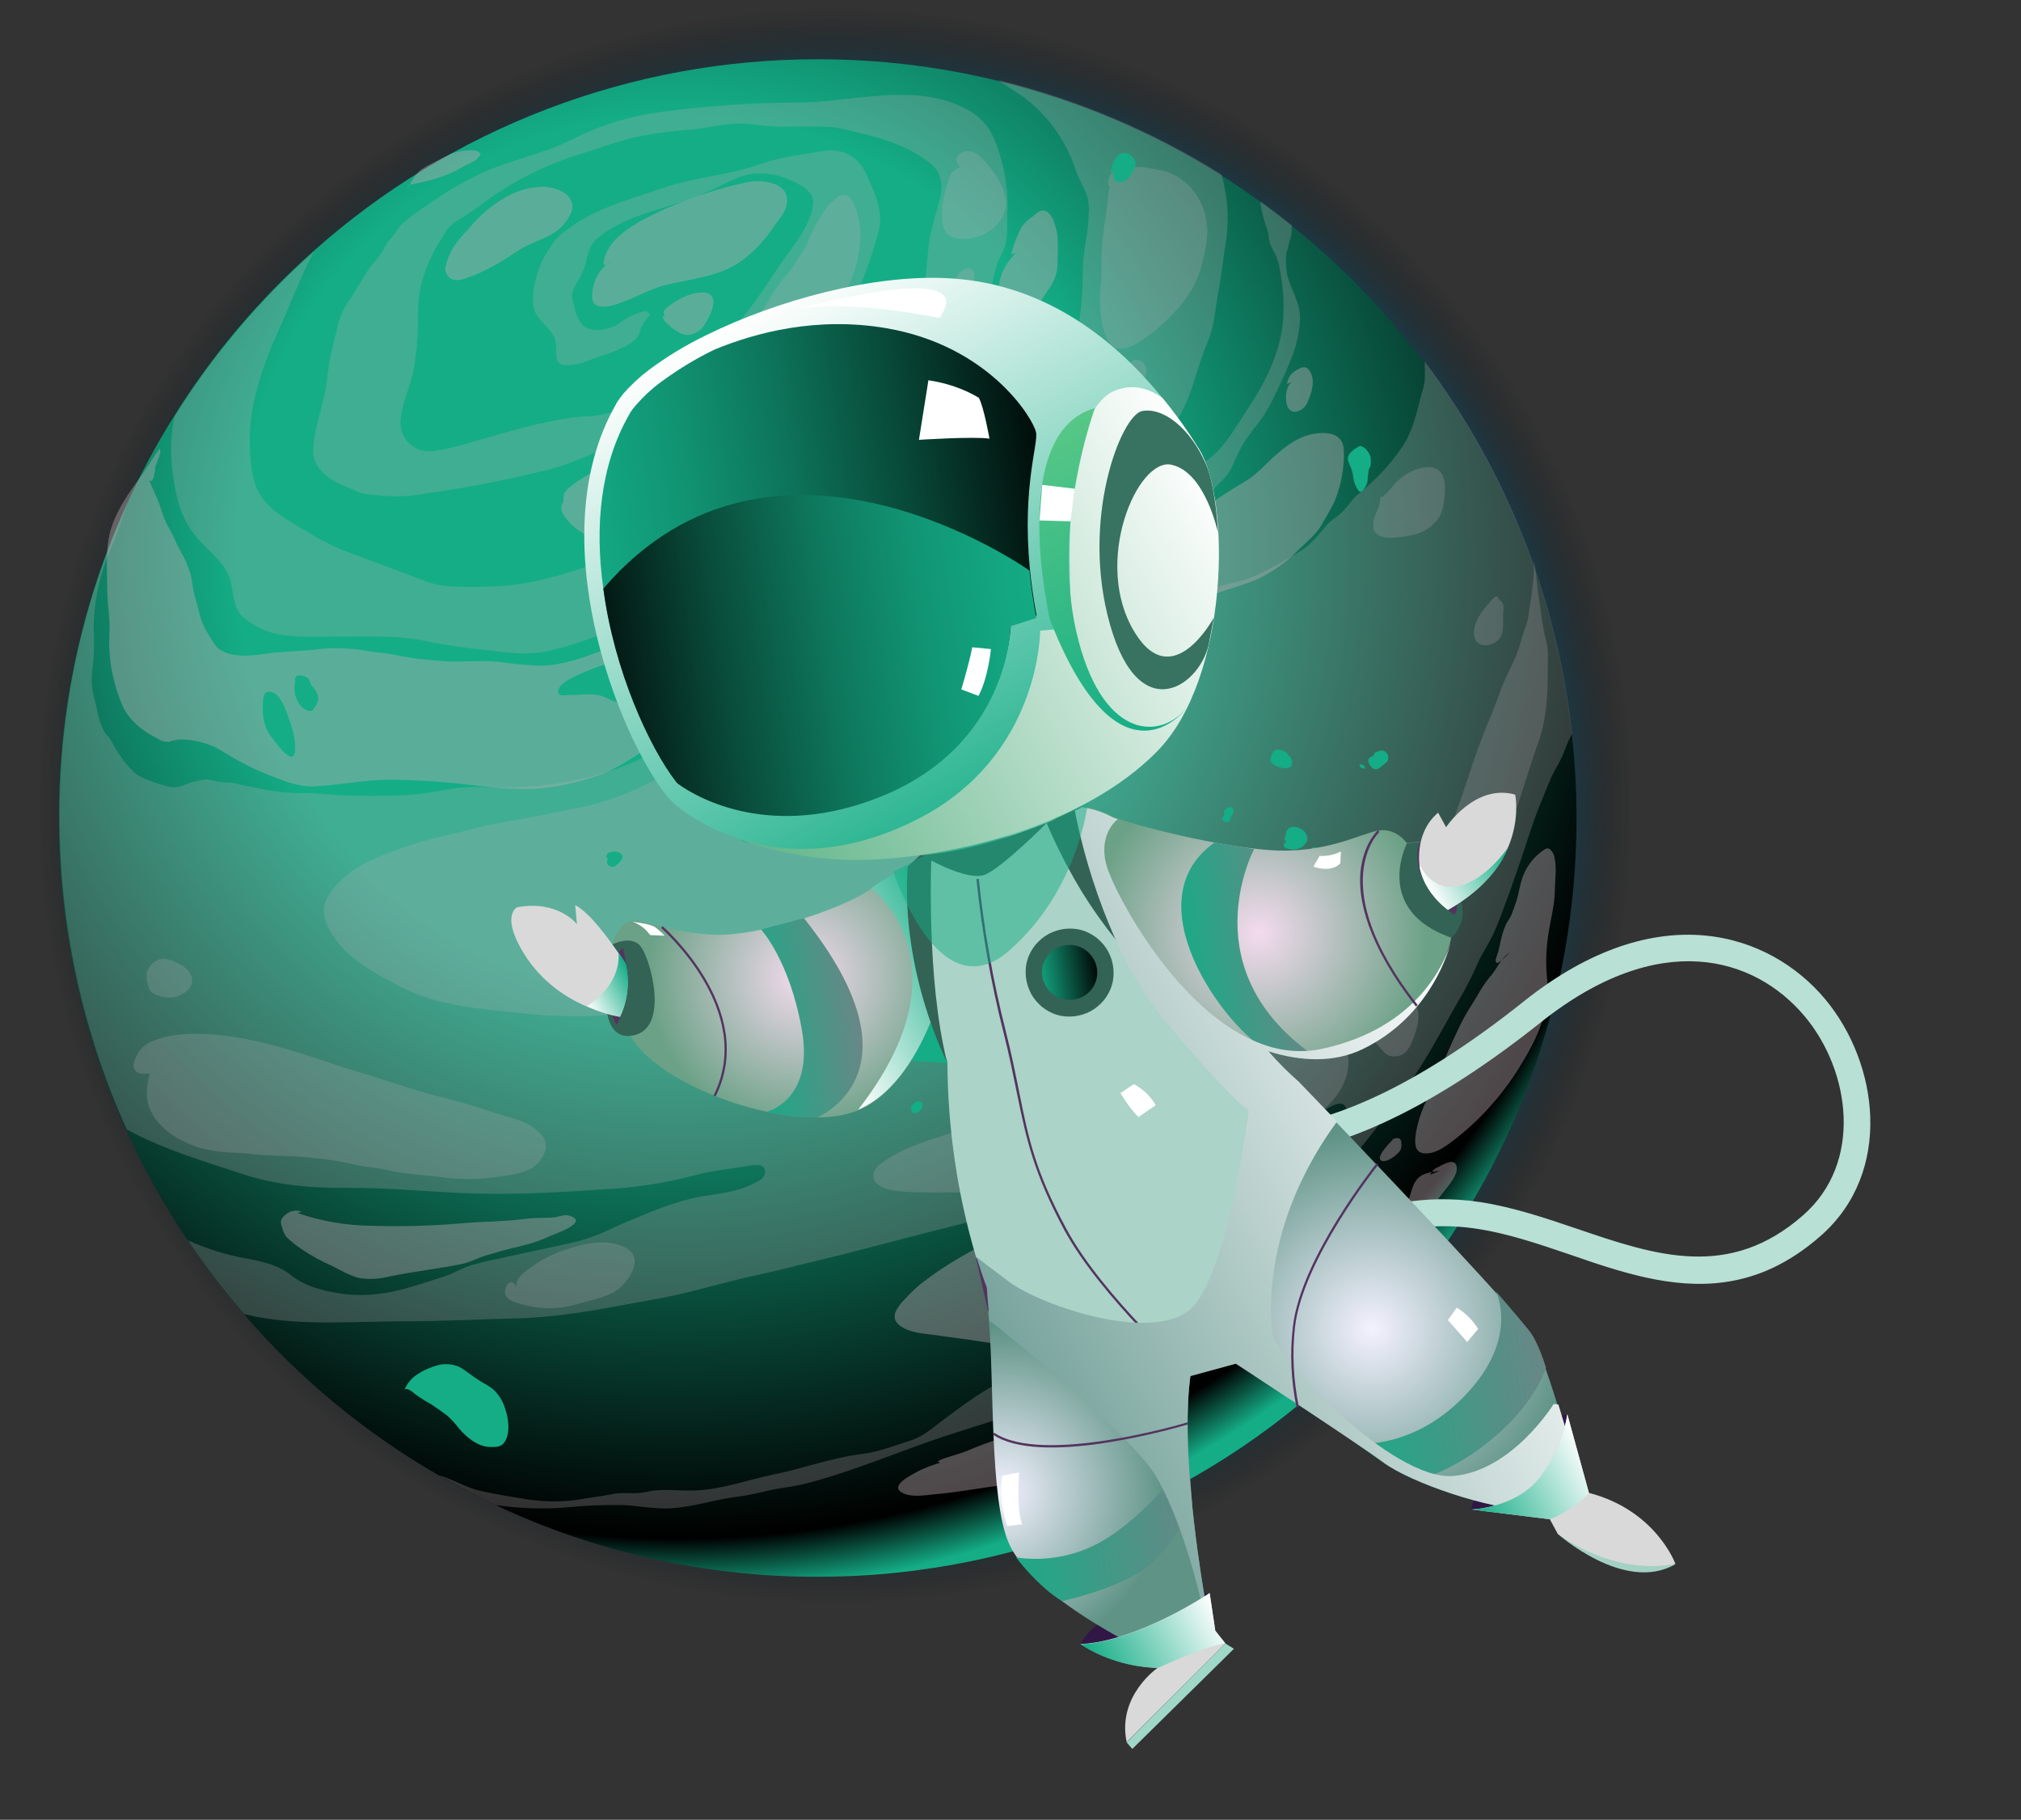 <?xml version="1.0" encoding="utf-8"?>
<!-- Generator: Adobe Illustrator 26.0.1, SVG Export Plug-In . SVG Version: 6.00 Build 0)  -->
<svg version="1.1" id="Layer_1" xmlns="http://www.w3.org/2000/svg" xmlns:xlink="http://www.w3.org/1999/xlink" x="0px" y="0px"
	 viewBox="0 0 682 614" style="enable-background:new 0 0 682 614;" xml:space="preserve">
<rect x="0" y="0" width="682" height="614" fill="#333333" stroke="none"/>
<style type="text/css">
	.st0{fill-rule:evenodd;clip-rule:evenodd;fill:url(#SVGID_1_);}
	.st1{fill-rule:evenodd;clip-rule:evenodd;fill:url(#SVGID_00000102536919727246612290000011669368208325184406_);}
	.st2{opacity:0.5;}
	.st3{fill-rule:evenodd;clip-rule:evenodd;fill:#C4B0B8;}
	.st4{opacity:0.63;}
	.st5{opacity:0.47;}
	.st6{fill-rule:evenodd;clip-rule:evenodd;fill:#14AD86;}
	.st7{fill:#B8E0D5;}
	.st8{fill-rule:evenodd;clip-rule:evenodd;fill:#A3D1C4;}
	.st9{fill-rule:evenodd;clip-rule:evenodd;fill:url(#SVGID_00000028322659153373153120000005578407497288306089_);}
	.st10{fill-rule:evenodd;clip-rule:evenodd;fill:#336355;}
	.st11{fill-rule:evenodd;clip-rule:evenodd;fill:#53345F;}
	.st12{fill-rule:evenodd;clip-rule:evenodd;fill:#D9D9D9;}
	.st13{fill:url(#SVGID_00000134964311750180258080000016005541400751168392_);}
	.st14{fill-rule:evenodd;clip-rule:evenodd;fill:url(#SVGID_00000006688301349522732910000010370165019574582435_);}
	.st15{fill-rule:evenodd;clip-rule:evenodd;fill:#311745;}
	.st16{fill-rule:evenodd;clip-rule:evenodd;fill:url(#SVGID_00000105401726304642853780000004867803735200029845_);}
	.st17{fill-rule:evenodd;clip-rule:evenodd;fill:#ABD3C7;}
	.st18{fill-rule:evenodd;clip-rule:evenodd;fill:url(#SVGID_00000082347898251509210770000007178015834016535472_);}
	.st19{fill-rule:evenodd;clip-rule:evenodd;fill:url(#SVGID_00000132776802008280809340000006193215240138729650_);}
	.st20{fill:url(#SVGID_00000164475886095318034090000004364590719440490125_);}
	.st21{fill:url(#SVGID_00000058566853745129367620000017923747871896226960_);}
	.st22{fill:url(#SVGID_00000058584672238155617370000005310651367023264436_);}
	.st23{fill:#53345F;}
	.st24{fill-rule:evenodd;clip-rule:evenodd;fill:url(#SVGID_00000113331073718441089750000000217867086698769324_);}
	.st25{fill-rule:evenodd;clip-rule:evenodd;fill:url(#SVGID_00000173131782351327548430000004052127598257846412_);}
	.st26{fill:url(#SVGID_00000126295319539982472640000011280191661564892849_);}
	.st27{fill-rule:evenodd;clip-rule:evenodd;fill:url(#SVGID_00000113339253971912780780000002467893020576686223_);}
	.st28{fill-rule:evenodd;clip-rule:evenodd;fill:url(#SVGID_00000063594302719864550920000016603440301076650138_);}
	.st29{fill-rule:evenodd;clip-rule:evenodd;fill:#387261;}
	.st30{fill-rule:evenodd;clip-rule:evenodd;fill:#A0D8C8;}
	.st31{fill-rule:evenodd;clip-rule:evenodd;fill:url(#SVGID_00000165940902808451890140000012359210426231894158_);}
	.st32{fill-rule:evenodd;clip-rule:evenodd;fill:url(#SVGID_00000007416329465300855910000014710433588582077336_);}
	.st33{fill:#FFFFFF;}
	.st34{fill:url(#SVGID_00000060006745507501986680000002797061048067267461_);}
	.st35{fill-rule:evenodd;clip-rule:evenodd;fill:url(#SVGID_00000054256907960752399360000000255916797415618952_);}
	.st36{fill-rule:evenodd;clip-rule:evenodd;fill:url(#SVGID_00000134252116858514082760000010597561694326302338_);}
	.st37{fill-rule:evenodd;clip-rule:evenodd;fill:url(#SVGID_00000163792616247692604720000011470529560656343973_);}
</style>
<g>
	<g>
		
			<radialGradient id="SVGID_1_" cx="-6115.761" cy="4613.462" r="1" gradientTransform="matrix(276.007 0 0 -275.972 1688268.875 1273462.375)" gradientUnits="userSpaceOnUse">
			<stop  offset="0.81" style="stop-color:#008BC4"/>
			<stop  offset="0.979" style="stop-color:#000000;stop-opacity:0"/>
		</radialGradient>
		<path class="st0" d="M552,276c0,152.4-123.6,275.9-276,275.9c-40.6,0.1-80.6-8.9-117.3-26.1c-7-3.3-13.9-6.9-20.6-10.8
			c-26.7-15.4-50.7-35.3-70.8-58.6c-7.4-8.5-14.2-17.4-20.4-26.7c-8.6-12.7-16-26.1-22.3-40.1C8.3,354,0,315.2,0,276
			C0,236.7,8.4,197.9,24.6,162.1c5-11.1,10.8-21.8,17.3-32.1c13.9-22.3,30.9-42.4,50.5-59.9C142.8,24.9,208.2-0.1,276,0
			c22.1,0,44,2.6,65.5,7.8c28.8,7,56.3,18.6,81.3,34.4c4.8,3,9.5,6.2,14.1,9.5c3.8,2.8,7.6,5.6,11.3,8.6
			c18.1,14.4,34.3,31.1,48.3,49.6c29.8,39.4,48.4,86.2,53.8,135.4C551.5,255.6,552,265.8,552,276z"/>
		
			<radialGradient id="SVGID_00000103241712636032839830000002494692201318050731_" cx="-6120.565" cy="4616.602" r="1" gradientTransform="matrix(352.047 0 0 -352.003 2154947.75 1625250)" gradientUnits="userSpaceOnUse">
			<stop  offset="5.327789e-09" style="stop-color:#14AD86"/>
			<stop  offset="0.424" style="stop-color:#14AD86"/>
			<stop  offset="0.946" style="stop-color:#000000"/>
			<stop  offset="1" style="stop-color:#14AD86"/>
		</radialGradient>
		<path style="fill-rule:evenodd;clip-rule:evenodd;fill:url(#SVGID_00000103241712636032839830000002494692201318050731_);" d="
			M532,276c0,141.4-114.7,256-256.1,256c-37.6,0.1-74.8-8.2-108.9-24.3c-6.5-3-12.9-6.4-19.1-10c-24.8-14.3-47-32.7-65.7-54.4
			c-6.8-7.9-13.1-16.1-18.9-24.8c-7.9-11.8-14.9-24.2-20.7-37.2c-15-33.1-22.7-69.1-22.7-105.4c-0.1-36.4,7.7-72.5,22.8-105.6
			c4.7-10.3,10-20.3,16-29.8c12.9-20.7,28.7-39.4,46.9-55.6C152.4,43.1,213.1,19.9,276,20c20.5,0,40.9,2.4,60.8,7.3
			c26.7,6.5,52.2,17.3,75.4,31.9c4.5,2.8,8.8,5.8,13.1,8.9c3.6,2.6,7.1,5.3,10.5,8c16.8,13.4,31.8,28.9,44.7,46.1
			c27.7,36.6,44.9,80,49.9,125.6C531.5,257.1,532,266.5,532,276z"/>
		<g class="st2">
			<g class="st2">
				<path class="st3" d="M530.5,247.6c-0.9,1.6-1.7,3.4-2.3,5.1c-1,2.6-2.2,5-3.6,7.3c-1.5,3-2.8,6.2-4,9.3
					c-3,6.9-5.2,14.4-7.6,21.5c-2.8,7.9-5.4,15.8-8.7,23.5c-1.5,3.5-3.7,6.6-5.3,10c-1.5,3.4-3.1,6.7-4.9,10
					c-4.7,8-8.9,16.2-13.8,24.1c-8.9,14.2-19.6,26.8-29.9,39.9c-5.3,6.6-11.4,12.3-17.4,18.3c-6.8,6.7-12.7,14.2-19.8,20.7
					c-5.4,5.3-11.1,10.2-17.3,14.5c-3.5,2.3-6.9,4.9-10.5,7.2c-4.5,2.9-9.8,4.6-14.7,7c-16,7.7-33.2,12.5-50.1,18
					c-16.5,5.3-32.5,12.5-49.3,16.7c-3.5,0.9-7,1.2-10.5,1.9c-3.8,0.8-7.4,1.8-11.3,2.3c-7.8,0.9-15.2,3.5-23.1,4
					c-5.5,0.3-10.5-0.8-15.9-1.1c-6.9-0.1-13.7,0.2-20.5,0.9c-7.6,0.5-15.2,0.2-22.7-0.9c-6.5-3-12.9-6.4-19.1-10l0.7,0.2
					c4.5,1.4,8.6,4,13.1,5c4.8,1.1,9.8,1.9,14.7,2.7c6.5,1.1,13.1,1.2,19.6,0.1c3.5-0.6,7-1,10.4-1.7c3.8-0.8,7.6,0.2,11.3-0.7
					c5.3-1.3,11-0.3,16.4-0.5c9.2-0.3,18.2-3.7,27.1-5.5c9.9-2,19.2-5.6,29.3-6.8c5.7-0.7,10.2-2.6,15.7-4.3c4.7-1.4,7.6-4,11.5-7
					c7.5-5.6,15-11.3,23.7-14.9c8.7-3.5,17.8-6.2,27-7.9c8-1.5,15.4-5.1,21.6-10.3c2.6-2.3,5-4.7,7.5-7.1c3.2-2.7,6.3-5.5,9.2-8.6
					c3.2-3.6,6.8-6.9,9.9-10.5c3.5-4,6.3-8.5,9.7-12.6c5.5-6.4,13.8-9.8,19.2-16.3c1.1-1.3,1.9-3,3.1-4.3c1.2-1.3,2.5-2.1,3.3-3.8
					c0.9-2.1,3.1-7.1,1.9-9.5c-2.4-4.9-15.2,7.6-17.2,9.6c-3.2,3-5.8,6-9.6,8.2c-2.2,1.4-4.6,2.7-7,3.7c-4.1,1.7-8.8,1.8-13.1,2.8
					c-11.9,2.6-24.1,4-36.2,5.8c-16.3,2.5-32.8,5.9-48.9,9.9c-15,3.7-29.9,7.9-44.9,11.5c-8,1.9-16,4-24,5.7
					c-9.8,2.2-19.4,5.2-29.2,7.1c-16.2,2.9-32.5,6.5-49,7c-13,0.3-25.8,1-38.8,1c-17.5,0-36.2,1.8-53.3-2.3c-0.2,0-0.4-0.1-0.6-0.2
					c-6.8-7.9-13.1-16.1-18.9-24.8c6.3,2.8,12.8,4.9,19.6,6.1c4.9,0.9,10.1,2,14.2,4.9c2.5,2.1,5.4,3.7,8.5,4.8
					c11.2,3.6,21.1,3.4,32.3,0.1c4.2-1.2,8.3-2.5,12.4-3.9c3-1,5.8-2.8,8.9-3.7c8.6-2.3,17.6-3.9,26.3-5.9c4.1-0.9,8.5-1.7,12.5-3
					c4.6-1.4,8.9-3.8,13.3-5.6c8.4-3.5,16.3-7,25.3-8.6c5.7-0.9,12.3-1.6,17.5-4.3c1.7-0.8,4.2-2,4-4.3c-0.3-2.8-4-2-6-1.7
					c-5.8,1-11.8,1.5-17.6,3.1c-10.2,2.7-20.7,4.3-31.3,4.8c-15.9,1.1-32.1,2-48,1.2c-12.7-0.6-25.4-1.8-38-1.7
					c-12.2,0.1-24.1-0.9-35.8-4.8c-13.1-4.3-26.5-8.3-38.7-14.9c-15-33.1-22.7-69.1-22.7-105.4c-0.1-36.4,7.7-72.5,22.8-105.6
					c-1.7,4.7-3.1,9.5-5.1,14c-3.9,8.7-6.1,18.1-6.2,27.7c0.2,3.7,0.2,7.5-0.1,11.2c-0.6,4.7-1,7.8,0.3,12.6c1,3.5,1.3,6.9,2.9,10.3
					c0.5,1.1,1.2,2,2,2.8c0.8,1.1,1.4,2.2,2,3.4c2.1,3.4,5,7.9,8.6,9.9c2.4,1.2,4.9,2.1,7.5,2.8c3,0.9,4.2,1.2,7.2,0.1
					c2.4-1,5-1.6,7.6-2c1.4,0.2,2.8,0.5,4.2,0.9c1.8,0.3,3.6,0.1,5.4,0.5c7.5,1.6,14.9,3.4,22.6,3.3c6.1-0.1,12,0.9,18.2,0.9
					c7.4,0,14.7,0.2,22-0.7c4.9-0.6,10.3-1.9,15.2-2.2c4.9-0.3,10.2,0.1,15.2,0.1c17.5-0.3,35.6-4.5,50.8-13.3
					c8.1-4.8,16.8-8.5,25.9-11.1c11.7-3.4,23.6-6.7,35.6-8.9c11.1-2.2,21.9-5.6,32.2-10.4c4.5-2.1,8.9-4.7,13-7.6
					c3.8-2.6,7.9-4.5,11.5-7.2c10.5-7.8,19.8-16.9,29-26.3c5.3-5.3,10.6-10.5,16.1-15.6c4.5-4.2,9.4-6,15.2-7.4
					c9.3-2.2,14.5-12.7,19.5-20.2c6.3-9.4,11.6-20.3,11.9-31.9c0.2-4.8-0.2-9.6-1.1-14.3c-0.3-2.1-0.9-4.2-1.8-6.1
					c-0.7-1.2-1.4-2.5-1.8-3.8c-0.3-1.1-0.3-2.3-0.5-3.3s-0.8-2-1-2.9c-0.5-2.2-1.6-5.2-1.5-7.6V68c3.6,2.6,7.1,5.3,10.5,8
					c0.1,1,0,2-0.1,3c-0.2,1.2-0.6,2.2-0.9,3.4c-0.3,1.8-1,2.8-0.9,4.7c-0.1,1.9,0.1,3.9,0.4,5.8c1.2,4.7,4.3,9.1,4.3,14.2
					c-0.1,5.1-1.3,10.1-3.3,14.7c-1.8,4.5-3.8,8.7-5.9,13c-1.4,2.9-3.1,5.6-5,8.1c-1.9,2.3-3.7,4.8-5.3,7.4
					c-1.1,2.1-2.2,4.2-3.1,6.4c-1.7,4-4.3,6-7.3,9c-6.2,6-13.9,10.8-20.5,16.5c-5.4,4.5-10.4,9.6-14.7,15.2
					c-1.9,2.6-11.5,10.1-8.9,14.1c1.2,1.7,4.8,1.2,6.5,1.2c3.8,0,7.5-0.9,11-2.5c9.4-4.3,18.7-9.3,28.6-12.2c4.4-1.3,9.2-2,13.4-4
					c5.1-2.4,10-5.1,14.7-8.1c3.7-2.3,5.9-5.3,8.7-8.6c1.6-1.9,3.8-2.9,5.5-4.7c2-2,3.3-4.4,5.6-6.2c5.5-4.4,10.4-9.6,14.4-15.5
					c3.7-5.3,5-11.9,6.6-17.9c0.5-1.5,0.9-3.1,1.1-4.7c0.1-2,0-4.1,0-6.2V122C508.3,158.6,525.5,202,530.5,247.6z"/>
			</g>
			<g class="st2">
				<path class="st3" d="M413.8,80.8c-1,5.8-1.5,11.5-2.6,17.3c-1.1,5.8-1.4,12.2-3.8,17.6c-4,9.2-5.2,19.5-11.4,27.6
					c-2.6,3.5-4.7,7.2-8.1,10.1c-1.3,0.9-2.6,1.6-4.1,2.2c-1.3,0.9-2.7,2.2-4,3.1c-6.7,4.9-13.8,10-19.8,15.8
					c-6.4,6.3-12.4,12.4-20,17.3c-2.3,1.5-4.6,2.5-7,3.8c-1.8,1.2-3.7,2.3-5.7,3.2c-2.4,0.7-4.6,1.8-6.7,3.2
					c-1.8,1.4-3.8,2.5-5.9,3.4c-3.6,1.4-7.1,3.1-10.7,4.5c-1.7,0.7-3.4,1.1-5.1,1.6c-4.8,1.8-8.3,1.7-14.5,2.1
					c-2-0.9-0.3-0.9,1.3-1.6c1-0.5,1.9-1.1,2.6-2c1.3-1.4,2.8-2.8,4.4-4c2.7-2,6.3-2.9,9.2-4.7c3.7-2.3,7.4-5.2,11-7.7
					c3.1-2.1,5.4-5.4,7.9-8.1c2.7-2.9,6-5.4,9-8.1c3.5-3.1,6.4-6.6,10-9.6c3.6-3.1,6.6-6.8,8.8-11.1c1-1.8,2.6-3.1,3.6-5
					c1.1-1.7,2-3.4,2.9-5.2c0.9-2.1,2-4.2,2.9-6.2c1.1-2.4,1-5.3,1.5-7.8c1.6-7.5,3.1-15.1,4.5-22.7c1-6.4,1.5-12.9,1.4-19.5
					c0.2-6.2,2-12.2,2-18.5c0.2-2.3-0.1-4.6-0.9-6.7c-1.3-2.9-2.8-5.5-3.8-8.6c-3.2-9.4-9.2-17.6-17.1-23.6c-1.2-0.9-5-3.2-8.8-5.9
					c26.7,6.5,52.2,17.3,75.4,31.9C414.3,66.2,414.8,73.6,413.8,80.8z"/>
			</g>
			<g class="st2">
				<path class="st3" d="M339.6,81.2c-0.6,3.2-2.5,5.7-3.4,8.8c-1,3.5-1.8,7.1-2.3,10.7c-0.8,5.5-0.3,11-0.9,16.5
					c-1.4,10.4-4.5,20.6-9.2,30c-4.6,9.4-12.5,17.1-21.1,22.9c-8.9,6.1-18.8,10.7-28.5,15.2c-5.5,2.5-11.4,3.6-17,5.7
					c-4.7,1.8-9.4,3.8-14.1,5.6c-4.7,1.8-9,5-13.6,6.5c-2.9,0.9-5.8,1.9-8.7,3c-5,1.8-9.5,4.4-14.4,6.5c-6.9,3-14,5.3-21.2,7
					c-7.2,1.7-14.2,0.6-21.4-0.3c-6.1-0.6-12.1-1.4-18.1-2.6c-11-2.6-22.8-1.9-33.9-1.9c-8.5,0-18.3,0.8-25.8-3.8
					c-2.1-1.3-4.5-2.7-5.7-5c-1.5-2.8-1.7-6.3-2.3-9.3c-1.3-6.2-7.2-10.4-11.3-15c-5.3-6-7.3-13.5-8.3-21.2
					c-1-6.6-0.9-13.4,0.5-19.9c12.9-20.7,28.7-39.3,46.9-55.5c-4.3,8.1-7.5,16.8-11.3,25.2c-5.7,12.6-10.7,26.3-10.2,40.3
					c0.2,5.5,0.6,11.7,3.6,16.5c2.3,3.7,6,6.4,9.6,8.6c5.9,3.5,11.9,7.5,18.2,9.9c7.2,2.8,14.4,5.4,21.6,8.1c4.2,1.6,8.2,3.4,12.7,4
					c5.6,0.4,11.1,0.5,16.7,0.1c19.7-0.5,37.9-9.8,56.4-15.3c6-1.8,12.1-2.6,18-4.6c3.5-1.3,7-2.9,10.3-4.7
					c8.2-4.3,17.2-7.5,25-12.8c7.7-5.3,14.7-11.7,20.7-18.9c4.6-5.5,6.7-11,8.9-17.8c4.4-13.3,6.1-26.2,7.3-40.1
					c0.5-5.9,2.6-11.2,4-16.9c0.9-3.8,0.4-8.2-2.6-10.9c-6.1-5.4-15.1-8.7-22.9-10.5c-4.7-1.1-9.2-2.6-14.2-2.6c-4.9,0-9.6,0-14.4,0
					s-9.1-1-13.8-1c-5.5,0-10.5,1.5-15.9,2c-5.6,0.4-11.3,1.1-16.8,2.1c-6.6,1.2-13,3.8-19.4,5.7c-12.8,3.8-24.8,9.8-35.4,17.9
					c-2.6,2-5.5,3.7-8.3,5.5c-2.4,1.6-3.3,3.5-4.8,5.9c-3.1,4.8-5.4,10.1-6.8,15.6c-0.8,4-1.1,8.1-0.9,12.2
					c-0.1,5.5-0.6,11.1-1.6,16.5c-1.3,7.7-8.7,19.1-0.6,25.2c1.1,0.8,2.4,1.4,3.8,1.7c1.4,0.3,2.8,0.4,4.1,0.1
					c4.2-0.7,8.3-1.6,12.3-2.9c11.3-3.2,23.1-6.9,34.7-8.4c3.5-0.4,6.9-0.2,10.4-1.1c2.2-0.6,4.3-1.3,6.5-1.7
					c5.1-0.9,10.3-4.3,14.3-7.6c1.8-1.5,3.4-3.4,5.3-5c2.6-2.1,5.6-3.5,8.1-5.8c3.5-3.2,6.9-6.7,10.1-10.2
					c6.7-7.1,11.6-15.9,17.3-23.7c3.6-4.9,7.6-10.3,8.6-16.5c0.8-4.7-5-7.3-8.6-8.8c-3.8-1.6-8.1-2.2-12.2-1.7
					c-5.8,1-11,4.5-16.4,6.7c-11.8,5.2-24.9,6.4-35.2,14.7c-3.7,3-3.5,5.8-4.7,10c-0.8,2-1.8,3.9-2.9,5.7c-1.5,2.9-1.7,3.6-0.9,6.6
					c0.8,3,1.5,7,4.9,8.4c3,1.2,7.8,0.2,10.3-1.5c1.4-1.1,3-2.1,4.7-2.9c1.1-0.4,3.8-1.7,4.8-1.3c1.9,0.7,0.5,1.9-0.3,2.9
					c-0.7,0.9-1.3,1.9-1.7,2.9c-0.2,1-0.6,2-1.1,2.9c-3,3.4-9,5.2-13.2,6.6c-3.7,1.3-6.4,2.8-10.4,2.8c-5.4,0-3.2-4-4-7.9
					c-1.1-5-6.8-6.9-7.5-12.1c-0.6-5.2,1-11,3.1-15.5c1-1.9,2.1-3.7,3.4-5.5c2-3,4.9-4.8,8-6.9c9-5.9,20.2-8.7,30.3-12.2
					c10.2-3.4,21.2-4,31.3-7.6c6.9-2.5,14.1-3.2,21.1-4.5c6.5-1.2,12.2,1.4,14.9,7.3c2.9,6.3,6.3,13.1,4.3,20.1
					c-2.7,9.6-5.9,19.1-11,27.8c-6.2,10.7-13.8,20.8-25,26.7c-7.9,4.2-16.5,6.5-24.9,9.6c-6.3,2.5-12.9,4.4-19.6,5.5
					c-10.4,1.6-20,7.7-30.2,10.3c-14,3.5-28.3,6.3-42.6,8.3c-5,0.9-10.2,1.1-15.3,0.5c-2.4-0.3-4.6-0.1-6.9-1.1
					c-1.6-0.7-3.3-1.5-4.9-2.1c-5.6-2.4-11-6.4-10.3-13.2c0.6-6.4,2.9-12.8,4.1-19c0.8-4.2,0.9-8.2,1.9-12.4
					c0.8-3.2,1.5-6.4,2.3-9.5c0.7-2.7,1.8-5.4,3.3-7.7c3-4.2,5.3-9,8.4-13c1.3-1.4,2.5-3,3.6-4.7c0.7-1.5,1.6-2.9,2.8-4.2
					c1.2-1.3,2-3,3.3-4.4c2.5-2.3,5.2-4.3,8.1-6.1c6.1-4.5,12.7-8.4,19.7-11.6c6.7-2.9,13.8-4.9,20.7-7.2c6.2-2.1,12-5.5,18.2-7.9
					c7-2.6,14.3-4.4,21.7-5.3c14.8-2,29.6-3,44.6-3.1c18.7,0.1,39.4-7,57.1,1.9c4.5,2.1,8.1,5.8,10,10.4c3.1,7.5,4.7,15.6,4.5,23.7
					C339.7,74.3,340.1,77.8,339.6,81.2z"/>
			</g>
		</g>
		<g class="st4">
			<g class="st4">
				<path class="st3" d="M50.2,161.6c1.3,3.5,3,6.5,4.1,10c0.7,2.5,1.7,4.9,3,7.1c1.4,2.3,2.2,4.9,3.6,7.2c1.5,2.6,2.7,5.3,3.5,8.2
					c0.5,2.1,0.6,4.3,1.2,6.5c0.7,2.7,1.5,5.5,2.2,8.2c0.5,1.7,1.3,3.3,2.3,4.8c1,1.6,2.2,4.1,3.7,5.3c5,3.6,12.3,2.1,18.1,1.4
					c5.3-0.6,10.7-0.6,16-1.3c2.8-0.3,5.6-0.4,8.4-0.2c2.7,0.1,5.4,0.4,8,0.9c2.3,0.4,4.5,0.5,6.8,0.9c3.3,0.5,6.6,1.3,9.9,1.7
					c3.7,0.3,7.5,0.8,11.2,0.9c5.3,0.1,10.7-0.4,16,0.1c4.6,0.7,9.3,1.1,13.9,1.3c6.1,0,12.1-1.8,17.8-3.9
					c9.4-3.4,19.1-6.2,28.5-9.7c3.4-1.5,6.7-3.2,9.8-5.3c2.9-1.7,6-2.8,8.8-4.7c5.3-3.3,11.1-5.5,17.1-6.7
					c5.9-1.3,11.7-3.5,17.5-4.8c4-0.9,7.7-2.9,11.7-3.4c-0.7,3.1-7.5,4.2-9.9,5.1c-5.6,2-11.6,3.1-17,5.5c-3.5,1.6-6,4.6-8.8,7.2
					c-2.6,2.4-4.5,4.8-7.4,6.8c-2.9,2-6.1,3.3-9.6,4c-7.6,1.5-15,4.2-22.5,5.9c-7.6,1.7-14.9,3.4-21.9,6.6c-1.9,0.9-7.6,3.1-7.8,5.9
					c-0.2,2.2,2.5,1.4,4.1,1.4c3.4,0,7.8-0.8,11,0.5c2.3,1.1,4.6,2,7.1,2.7c5.8,1,11.7,0.4,17.1-1.8c7.2-2.8,15.2-4.3,22.8-5.7
					c5.3-1,10.4-2.5,15.7-3.6c4-0.7,8.1-1.2,12.2-1.4c6-0.6,11.9-1.3,17.8-2.2c4.7-0.8,9.9-1.3,14.2-3.4c3.6-1.8,7.8-2.9,11-5.4
					c0.8-0.7,5.6-4.8,6.8-3.8c2.3,2-10.9,9.6-11.9,10.2c-4.3,2.7-8.8,5-13.6,6.7c-6,2.5-12.2,3.5-18.5,5.1
					c-7.2,1.8-14.3,3.3-21.4,5.1c-7.1,1.8-14.5,2.7-21.6,5.1c-3.6,1.1-7.1,2.5-10.5,4.1c-3.1,1.6-6.4,2.6-9.4,4.3
					c-6.6,3.5-12.7,8.5-19.9,10.8c-6.2,2.1-12.6,3.6-19.2,4.2c-8.6,0.7-17.1-0.5-25.6-1.4c-8.7-1-17.4-1.5-26.1-1.5
					c-8.1,0.1-16.1,1.8-24.2,2.2c-5.5,0.3-10-1.7-15.1-3.6c-5.6-2.2-10.9-4.9-15.9-8.1c-4.5-2.8-9.7-4.2-15-4.1
					c-1.1,0.2-2.2,0.4-3.3,0.8c-1.3,0.1-2.6-0.3-3.6-1c-4.7-2.2-9.5-5.9-11.9-10.8c-2.3-5.3-3.8-10.9-4.4-16.6
					c-0.3-3.3-0.3-6.6-0.1-9.9c0-4.4-0.8-8.7-0.8-13c0-6.9-0.8-14.3,1.4-21c2-6.3,6.2-12.2,10.1-17.5c2.2-3,4-6.3,6.2-9.2
					c0.8,1.6-1.1,4.6-1.5,6.2C52.3,159.7,51.5,164,50.2,161.6z"/>
			</g>
			<g class="st4">
				<path class="st3" d="M375.7,199.5c-2,2.6-5.7,6-6.3,9.5c-0.6,3.5,3.2,2.9,5.7,2.5c5.3-0.8,10.8-1.3,15.8-3.4
					c3-1.2,5.7-2.9,8.7-4.2c2.5-1,5.1-1.4,7.5-2.4c5.8-2.5,12.1-3.8,17.9-6.4c5.1-2.6,9.7-5.9,13.6-10c2.8-2.7,5.6-4.8,7.6-8.4
					c1.4-2.6,3.1-5.1,4.3-7.9c1.5-3.7,2.4-7.6,2.8-11.5c0.3-2.1,0.3-4.2,0.1-6.3c-0.7-4.8-5.5-5.3-9.6-4.7c-5,0.7-9.1,3.6-12.9,6.9
					c-3.7,3.2-6.6,6.8-10.7,9.2c-4.5,2.7-8.9,5.5-13.2,8.5c-2.3,1.5-4.5,3.2-6.5,5.1c-1.6,1.7-3.2,3.5-5,5c-1.8,1.5-3.8,2.9-5.8,4.1
					c-1.6,1-3.2,2.5-4.9,3.4c-2.2,1.1-4.2,2.6-6,4.3c-1.3,1.1-2.4,2.4-3.3,3.8C374.3,199,374.6,202.2,375.7,199.5z"/>
			</g>
			<g class="st4">
				<path class="st3" d="M434.2,129.5c0.9-2.7,1.5-3.7,4-5c1.6-0.8,2.6-1,3.8,0.7c2,3.3,0.6,7.4-0.8,10.6c-0.9,2.3-4.7,4.7-6.5,1.8
					c-1.2-2-1.1-7.9,1.6-8.7L434.2,129.5z"/>
			</g>
			<g class="st4">
				<path class="st3" d="M220.1,228.7c1.3-2.4,1.6-2.7,4-3.6c1.5-0.7,3.1-1.2,4.7-1.4c2-0.2,4.2-1.3,6.3-0.6
					c3.1,1.1,2.5,3.9,0.4,5.8c-0.8,0.9-1.9,1.6-3.1,1.9c-1.6,0.4-3.3,0.7-5,0.7c-2.9,0-5.3,0.1-7.8-1.6c-0.1-0.3,0-0.5,0.1-0.8
					C219.7,229,219.9,228.8,220.1,228.7L220.1,228.7z"/>
			</g>
			<g class="st4">
				<path class="st3" d="M100.2,409.2c8.2,2.9,16.8,4.3,25.5,4.4c10.3,0.3,20.5,0,30.8-0.9c6.8-0.6,13.5-0.5,20.3-1.4
					c3.3-0.5,6.4-0.3,9.7-0.5c1.9-0.1,3.9-1.2,5.7-0.6c7.1,2.2-5.5,6.3-7,7c-5.2,2.6-10.9,3.4-16.4,5c-2.1,0.6-4.3,1.2-6.3,1.9
					c-1.9,0.8-3.9,1.6-5.9,2.2c-8.4,1.8-16.8,2.6-25.2,4.4c-3.2,0.8-6.4,1-9.7,0.6c-3.3-0.6-6.5-2.6-9.5-4.1
					c-3.7-1.6-7.3-3.6-10.7-5.9c-1.7-1.2-3.4-2.5-4.9-4c-0.6-0.9-1.1-1.8-1.3-2.9c-0.8-2.2-0.8-3,1.1-4.6c0.7-0.6,1.5-1,2.4-1.2
					c0.9-0.2,1.8-0.2,2.7,0.1C101.5,408.9,101.6,409.1,100.2,409.2z"/>
			</g>
			<g class="st4">
				<path class="st3" d="M317.4,493.5c-4.3,1.2-8.3,3-12,5.5c-1.6,1.1-3.6,3.1-1.2,4.5c3.2,2,8.4,0.9,11.9,0.6
					c6-0.5,11.9-1.6,17.8-2.4c4-0.5,8-1,12-1.8c5.2-1.1,10.3-2.6,15.3-4.4c3.7-1.2,7.2-2.8,10.5-4.9c3.5-2,6.9-4.2,10.1-6.6
					c4.1-3.4,9.5-6.1,11.1-11.6c1.3-4.6-8.6-2.9-10.5-2.6c-7.3,1-14.6,2.8-21.5,5.4c-3,1.1-6.2,1.9-9.2,3.2c-4,1.8-7.7,3.8-11.8,5.4
					c-1.9,0.8-3.6,2-5.5,2.6c-1.7,0.6-3.4,1.2-5.1,1.9c-1.7,0.7-3.8,1.6-5.7,2.2C319.1,491.9,314.7,493.1,317.4,493.5z"/>
			</g>
			<g class="st4">
				<path class="st3" d="M396.4,460.2c0.8-2.5,2.3-3.6,4.2-5.4c1.4-1.4,2.8-2.9,4.9-3.2c1.5-0.2,4,1.5,3.3,3.3
					c-0.6,1-1.3,1.9-2.1,2.6c-0.7,1.1-1.6,2-2.7,2.6c-2.2,1-4.7,1.2-7,0.4L396.4,460.2z"/>
			</g>
			<g class="st4">
				<path class="st3" d="M422.1,400.2c-1.7,1-3.6,1.9-5.4,2.6c-1.4,0.3-2.9,0.6-4.3,0.8c-4.4,0.7-8.9,1-13.3,1.4
					c-5.6,0.6-11.2,1.3-16.8,1.8c-9.9,0.8-20.4,1.6-29.9,4.7c-8,2.6-15.7,5.8-23.1,9.8c-6.5,3.4-12.8,7.4-18.6,11.9
					c-1.9,1.6-3.7,3.3-5.4,5.2c-1.2,1.1-2.2,2.5-3,4c-1,2.3-0.1,4,2,5.3c3.2,2,7.1,2.2,10.8,2.7c5.4,0.8,10.9,1.4,16.3,2.3
					c5.6,0.9,11.3,1.5,16.9,1.8c5.8,0.3,11.9,0.1,17.4-2c3.9-1.4,7.7-3.1,11.4-5.1c3.6-2,7.1-4.1,10.5-6.4c2.5-1.5,4.9-3.2,7.1-5
					c0.9-0.9,1.9-1.6,2.9-2.5c1.5-1.3,2.6-2.9,4.2-4.2c3.4-2.9,6.5-6.1,9.2-9.7c2.1-2.7,4.6-5.1,6.7-7.8c1.2-1.6,2.5-2.5,3.2-4.5
					C421.3,405,421.8,402.6,422.1,400.2z"/>
			</g>
			<g class="st4">
				<path class="st3" d="M434,392.1c0.9-1.7,2.2-3.2,3.7-4.4c1.2-1.1,2.8-3.1,4.4-3.7c0.4-0.2,0.9-0.2,1.3-0.2
					c0.4,0.1,0.9,0.3,1.2,0.5c0.3,0.3,0.5,0.7,0.6,1.2c0.1,0.4,0.2,0.9,0.1,1.3c-0.3,2-2.3,3.6-4,4.4c-2.1,1.1-3.3,0.5-5.5,0.2
					L434,392.1z"/>
			</g>
			<g class="st4">
				<path class="st3" d="M509.6,321.2c-1.1,0.8-2.1,1.8-3,2.9c-1.3,1.9-2.4,4-4,5.7c-1.5,1.9-2.9,4-4.1,6.2c-1.6,2.7-3.4,5.3-4.8,8
					c-3.1,6-5.6,12.2-8.4,18.3c-1.4,3.1-2.6,6.2-4,9.2c-1.6,3.2-2.7,6.7-3.4,10.2c-0.4,2.6-1.1,6.9,2.4,7.4
					c4.3,0.6,8.6-3.1,11.7-5.5c8.1-6.5,15.1-14.4,20.6-23.3c5.5-8.8,10.9-19.3,9.5-29.9c-0.5-4.8-0.4-9.7,0.3-14.5
					c0.7-5.1,2.2-10.2,2.3-15.4c0-3.7,0.7-7.2-0.1-10.9c-0.1-1.2-0.7-2.3-1.6-3.1c-0.9-0.6-1.6,0-2.5,0.6c-2.6,1.9-4.6,4.3-6,7.2
					c-1.7,3.5-1.8,7.3-3.2,10.9c-0.4,1.3-0.9,2.5-1.4,3.8c-0.5,1-1.2,1.9-1.7,2.9c-0.8,1.8-1.4,3.7-1.8,5.7
					c-0.3,1.2-0.5,2.3-0.8,3.5c-0.3,0.9-0.7,1.9-0.9,2.9C504.8,325.2,505.1,325.9,509.6,321.2z"/>
			</g>
			<g class="st4">
				<path class="st3" d="M470.1,384.5c-0.9,0.8-6,5.9-4,7.1c0.6,0.4,2.1,0,2.6-0.3c1-0.5,2-1.2,2.8-2c0.5-0.4,0.9-0.9,1.2-1.5
					c0.2-0.6,0.3-1.3,0.2-1.9c0-2.3-1.4-2.2-3.3-1.4L470.1,384.5z"/>
			</g>
			<g class="st4">
				<path class="st3" d="M482.5,396.4c1.1-1.5,1.4-2.1,3-2.7c1.1-0.7,2.3-1.2,3.6-1.6c1.6-0.3,2.4,0.4,2.5,2
					c0.2,2.8-3.3,6.5-4.8,8.5c-1.9,2.6-4.1,5-6.6,7.1c-3.6,2.8-6.2-1.7-4.8-5.1c0.8-2,1.1-4.4,2.4-6.2c2-2.8,4.9-2.8,8.1-3.4
					L482.5,396.4z"/>
			</g>
			<g class="st4">
				<path class="st3" d="M206.5,88.1c-1.5,0.8-2.8,1.9-3.9,3.3c-1,1.4-1.8,2.9-2.2,4.6c-0.5,1.6-1.1,5.1,0.2,6.5
					c2.3,2.4,8.5-0.2,10.8-1.1c4.4-1.7,8.9-4.2,13.4-5.3c8.6-2,18.1-2.8,25.5-8.1c4.2-3.1,7.8-7,10.7-11.4c1.9-2.7,4.3-4.9,4.6-8.5
					c0.5-7.1-9.5-7.6-14.1-6.5c-10,2.2-19.7,5.5-29,9.8c-5.5,2.6-12.2,6-16.1,10.9c-1,1.4-1.8,2.9-2.3,4.4
					C203.7,88,202.7,91.2,206.5,88.1z"/>
			</g>
			<g class="st4">
				<path class="st3" d="M225.1,108.1c-1.2-2.6-1.8-2.9,0.2-4.5c1.6-1.3,3.4-2.4,5.3-3.3c2.2-1.1,4.7-1.7,7.1-1.6
					c5,0.6,2.7,6.2,1.2,8.9c-1,1.7-1.7,3.3-3.3,4.2c-1.9,1.1-3.2,1.6-5.3,0.9c-1.5-0.6-2.8-1.4-4-2.5c-0.8-0.8-2.8-2.1-2.6-3.5
					l0.6-0.1L225.1,108.1z"/>
			</g>
			<g class="st4">
				<path class="st3" d="M190.1,169.5c0.1-2.4-0.1-2.9,1.4-4.4c2.2-2.2,5.4-4,8-5.6c5.9-3.7,12.2-6.7,18.9-8.8
					c5.9-1.9,12-3.3,18.1-4.2c4.6-0.7,8.9-2.2,13.5-2.9c7.1-1,15.8-4.4,21.5,2.3c4.6,5.5-3.9,12.7-7.9,15.6c-3.4,2.5-7.3,4.2-11.5,5
					c-4.9,1.2-9.8,2.7-14.7,4c-9.1,2.3-17.6,6.6-26.4,10c-6,2.3-10.3,2.1-15.7-1.5C192.5,177.1,187.5,172,190.1,169.5z"/>
			</g>
			<g class="st4">
				<path class="st3" d="M272.9,128.8c-1.2,2.2-4.1,6.2-0.3,7.6c2.2,0.8,3.7-1,5.3-2.2c1.6-1.2,3.9-2.6,5-4.7
					c0.3-0.4,0.6-0.9,0.7-1.5c0.1-0.5,0.1-1.1-0.1-1.6c-0.2-0.5-0.4-1-0.8-1.4c-0.4-0.4-0.9-0.7-1.4-0.8c-4.5-2-6.6,2.3-9.1,5.3
					L272.9,128.8z"/>
			</g>
			<g class="st4">
				<path class="st3" d="M342.8,85.3c-4,4.1-6.3,8.9-5.7,14.7c0.6,5.8,4.5,6.9,9.2,4.5c1.4-0.6,2.8-1.3,4.1-2.1c1.3-1,2.1-3,3.1-4.3
					c2.3-2.8,3.5-6.4,3.4-10c0-3.6,0.4-7.4-0.5-10.9c-0.5-1.9-1.3-4.5-3-5.7c-2-1.3-3.5,0.4-5,1.6c-1.4,0.9-2.6,2.1-3.6,3.4
					c-1.6,3-2.8,6.2-3.6,9.4L342.8,85.3z"/>
			</g>
			<g class="st4">
				<path class="st3" d="M262.2,208c0.2-2.7,0.1-2.9,2.1-4.4c1.4-1.2,2.9-2.3,4.5-3.3c3-1.6,6.4-2.7,9.8-3c2.7-0.3,5.5,0.1,7.9,1.3
					c1.5,0.9,1.8,2.6,1.4,4.5c-0.5,2.6-3.1,4.2-5,5.7c-1.9,1.5-4.5,3.5-7,4.1c-2.9,0.9-6,1-9,0.4c-1.8-0.5-5.6-1.2-5.5-3.8
					L262.2,208z"/>
			</g>
			<g class="st4">
				<path class="st3" d="M297.2,183c1.8-2.5,2.9-4.7,5.5-6.3c1.2-0.7,4.1-2.9,5.6-2.9c0.6,0.1,1.2,0.4,1.6,0.8s0.7,1,0.9,1.6
					c0.2,1.3-1.1,2.9-1.7,4c-1.5,2.3-3.6,4-6.1,5.2c-1.1,0.6-2.4,0.7-3.6,0.4c-1.3-0.4-1.8-1.6-2.9-2L297.2,183z"/>
			</g>
			<g class="st4">
				<path class="st3" d="M158,77.4c-3.5,3.5-6.4,7.2-7.5,12.1c-0.3,0.7-0.3,1.5-0.1,2.2c0.2,0.7,0.6,1.4,1.2,1.9
					c1.9,1.6,4.2,0.8,6.4,0c6.1-2.1,11.9-5.7,17.1-9.2c4.9-3.2,11.3-4.1,15.1-8.7c2-2.5,4.1-5.3,2.2-8.6c-1.7-2.8-6-4-9-4.1
					c-4.4,0.1-8.7,1.2-12.5,3.4C165.8,69.3,161.5,73,158,77.4z"/>
			</g>
			<g class="st4">
				<path class="st3" d="M138,62.4c6.7-1.3,12.6-2.7,18.5-6.3c1.2-0.7,2.4-1.1,3.5-1.7c1.1-0.6,1.3-1.4,2.2-2.2
					c-0.6-2.7-8-1.1-9.7-0.4c-2.3,0.9-4.6,2.3-6.8,3.4c-1.2,0.5-2.3,1.2-3.4,1.9c-2.2,1.6-3.5,4.5-5,6.7L138,62.4z"/>
			</g>
		</g>
		<g class="st5">
			<g class="st5">
				<path class="st3" d="M347.8,212.8c-1.9,1.2-3.9,2.3-6,3.3c-3.4,1.4-6.5,3.3-9.8,4.8c-4,1.7-8.2,2.8-12.3,4.2
					c-5.8,1.9-11.3,4.4-16.5,7.4c-5.3,3.2-10.3,7.9-13,13.5c-1.5,3.2-2.2,7.6-0.3,10.8c1.1,2.1,2.8,3.8,4.9,4.8
					c3.5,1.6,6.8,0.6,10.3-0.2c4.4-1,8.7-2.5,12.7-4.5c2.1-1.1,4.2-2.4,6.3-3.6c2.1-1.1,4.7-2.1,7.1-3c1.8-0.8,3.7-1.4,5.6-2
					c2.3-0.8,4.5-1.9,6.4-3.4c3.8-2.8,7-6.3,9.4-10.4c2.9-5.3,4.5-10.6,3.5-16.6C355.2,213.5,351.9,211.3,347.8,212.8z"/>
			</g>
			<g class="st5">
				<path class="st3" d="M283.1,245.6c-1.3-1.8-2.2-1.6-4.3-1.5c-1.6,0.2-3.2,0.5-4.8,0.9c-7.9,1.7-16,2.5-23.8,4.5
					c-4.4,1-8.6,2.5-12.5,4.5c-4,2.1-8.1,4-12,6.4c-8.9,5.5-18.6,9.5-28.8,11.8c-6.4,1.3-12.7,2.6-19.1,3.8
					c-3.8,0.7-7.8,1.3-11.6,2.1c-3.8,0.8-7.6,1.9-11.5,2.8c-6.9,1.4-13.7,3.3-20.3,5.7c-6.7,2.5-13.6,4.9-18.9,10
					c-2.7,2.6-6.2,6.4-6.2,10.5c0.1,2.8,1.1,5.6,2.6,7.9c5.3,8.7,15.4,13.9,24.2,18.4c12.2,6.2,26.7,7,40.1,8.5
					c17.4,1.9,35.1,1,52.2-2.6c7.7-1.6,15.5-3.1,23.2-4.5c9.3-1.8,18.8-3,28.1-4.9c7.7-1.6,15.4-3.4,22.9-5.6
					c4.1-1.1,8.2-2.6,12.1-4.3c3.4-1.6,6.8-3.5,10-5.5c2.7-1.5,5.4-3.2,7.9-5.1c2.1-1.8,4-3.9,5.6-6.1c2.7-3.5,4.5-7.4,6.7-11.3
					c1.4-2.7,3-5.3,4.7-7.9c1.8-2.4,3.9-4.7,5.8-7.1c4.1-4.9,9-9.1,12.8-14.2c2.2-3,4.4-6.7,4.7-10.4c0.2-2.5,0.2-5.2-2.4-6.3
					c-2.6-1-5.4-1.3-8.2-0.9c-2.8,0.5-5.5,1.3-8.1,2.3c-4.7,1.3-9.2,3.1-13.5,5.4c-10.9,5.8-21.6,13.1-33.8,15.7
					c-5,1.1-10.1,1.6-14.9-0.4c-3.6-1.4-7.1-3.2-10.3-5.4c-4.2-3-2.9-6.7-1.1-10.8C281.5,250.1,283.7,246.1,283.1,245.6z"/>
			</g>
			<g class="st5">
				<path class="st3" d="M517.7,189c0,4.4-0.4,8.9-1.1,13.3c-0.3,2-0.6,4-0.9,5.9c-0.4,2.6-1.7,5-2.3,7.6c-1.1,4.7-3.3,8.7-5.3,13
					c-2,4.3-3.3,9-5.3,13.5c-5.5,12.5-8.7,25.8-14,38.4c-2.6,6.2-5,12.7-7.9,18.8c-2.6,5.5-5.8,10.8-8.5,16.2c-1,2-3.8,5.8-1.7,7.9
					c1.7,1.7,4.8,0.1,6.6-0.8c7.2-3.8,10.2-12.9,14.6-19.3c2.2-3.2,5.7-5.6,8-8.8c3-4.2,6.7-9.1,8.7-13.8
					c4.2-9.7,6.7-19.8,10.3-29.8c3-8.2,3.4-16.2,3.4-24.8c0-3.6,0.4-7.2-0.7-10.7C520.7,212.2,519.9,206.8,517.7,189z"/>
			</g>
			<g class="st5">
				<path class="st3" d="M504.4,201.4c-3,2.9-9.2,10.1-6.3,14.8c1.6,2.6,6.3,1.5,8-0.8c1.4-1.9,1.1-5.1,1.1-7.4c0-1.2,0.4-3.1,0-4.2
					c-0.4-1.1-1.6-1.3-1.8-2.5H504.4z"/>
			</g>
			<g class="st5">
				<path class="st3" d="M446.3,339.4c-3.9,2.3-7.6,4.8-11.1,7.6c-3.4,2.3-7,4.3-10.7,5.9c-9.4,4.5-19.4,7.6-29.7,9.3
					c-13.2,2.3-26.7,4.1-39.5,8.3c-9.7,3.2-19.4,6.6-29,10c-9.1,3.2-19.4,5.5-27.5,11c-2,1.3-4.7,3.4-4,6.1c1.1,4.3,10,4.5,13.1,4.6
					c9.5,0.4,19.1,0,28.5,0c4.5,0,9.1-0.2,13.6,0.2c5.6,0.6,11.3,0.6,17,0c7.1-0.6,14.5-0.5,21.4-2.6c13.2-4.2,26.3-9.2,39.2-14.3
					c11.6-4.6,28.4-14,27.4-28.5C454.4,350.7,450.5,342,446.3,339.4z"/>
			</g>
			<g class="st5">
				<path class="st3" d="M465.4,350.7c-1.9-4-2.4-5-0.4-8.6c1.3-2.3,5.3-5.7,8.2-5.7c5.9,0,6.1,6.7,4.8,10.8c-1.2,3.6-2.6,9-6.9,9.2
					c-0.7,0.1-1.4,0-2-0.1c-0.6-0.2-1.2-0.5-1.7-1c-1.4-1-3.3-4.3-4.8-4.6L465.4,350.7z"/>
			</g>
			<g class="st5">
				<path class="st3" d="M50.5,362.2c-1.1,4.5-1.7,8.6,0.5,12.9c3,6,9.7,10,15.8,12c3.9,1.1,7.8,1.7,11.9,1.8c4.5,0.2,9,0.9,13.5,1
					c6.7,0.1,13.4,0.6,20.1,1.6c3.7,0.5,7.3,1.6,11,2.1c2.9,0.3,5.7,0.8,8.5,1.4c6,1.4,12,1.4,18.1,2.3c6.4,0.8,12.9,0.6,19.3-0.4
					c5.5-0.8,11.4-1.6,14.1-6.9c2.1-4.2,0.6-6.5-3.1-9.4c-3.3-2.6-8.8-3.7-12.6-4.9c-5.9-2-11.7-3.8-17.8-5.3
					c-8.4-2-16.6-5-24.9-7.5c-17.1-5-33.6-12.1-51.5-13.7c-7.4-0.7-16.2-0.8-23.1,2.6c-2.2,1.2-3.9,3.2-4.7,5.5
					C44,360.7,45.8,362.9,50.5,362.2z"/>
			</g>
			<g class="st5">
				<path class="st3" d="M49.5,330.8c1,3.1,0.8,4.1,3.7,5c1.9,0.8,3.9,1,5.9,0.6c2.5-0.7,5.4-2.5,5.7-5.1c0.4-2.9-2.2-5-4.5-6.2
					c-4.7-2.5-8.4-2.3-10.8,2.9V330.8z"/>
			</g>
			<g class="st5">
				<path class="st3" d="M250.3,120.5c-0.1-1.7,0.2-3.4,1-4.9c0.9-2.1,2-4.2,3.3-6.1c0.9-1.3,1.5-2.8,2.3-4.2
					c1.2-1.9,2.5-3.7,3.5-5.7c1.5-2.5,3.3-4.9,5.3-7.1c1.3-1.5,2.4-3.1,3.3-4.8c0.8-1.4,1.9-2.5,2.6-4c1-1.7,1.7-3.8,2.6-5.6
					c0.9-2,2-3.9,3.2-5.7c0.8-1.4,1.7-2.7,2.9-3.8c0.9-0.9,1.8-1.7,2.8-2.4c2.3-1,3.5-0.2,4.7,1.9c1.8,3.7,2.7,7.9,2.5,12
					c-0.2,4.3-1,8.6-2.4,12.7c-1.1,2.8-2.5,5.6-4.1,8.2c-2.8,4.9-6.2,9.5-9.5,14.2c-1.9,2.7-5.2,5-7.9,7.1c-1.7,1.3-3.5,2.3-5.5,2.9
					c-1.1,0.4-2.7,1.1-4,0.9c-1.2-0.4-2.3-0.8-3.4-1.3C250.9,123.8,249.6,121.4,250.3,120.5z"/>
			</g>
			<g class="st5">
				<path class="st3" d="M239.8,124.3c-1.6,0.8-3.4,1.4-4.1,3.2c-0.2,0.5-0.5,1.5-0.2,2c1.3,1.9,5.9-0.6,6.9-1.7
					c1-1,2.2-2.9,1.2-4.3c-0.2-0.3-0.5-0.5-0.8-0.7c-0.3-0.2-0.7-0.3-1-0.3c-0.4,0-0.7,0-1.1,0.1c-0.3,0.1-0.6,0.3-0.9,0.5V124.3z"
					/>
			</g>
			<g class="st5">
				<path class="st3" d="M324.1,56.3c-1.1,0.5-2.1,1.2-3,2c-0.4,0.8-0.7,1.6-0.9,2.4c-1.1,3-1.9,6.2-2.2,9.3
					c-0.3,3.1-0.4,8.7,3.3,10c7.1,2.5,17.5-2.6,18.1-10.6c0.3-4.5-2.1-8.8-4.8-12.2c-1.3-1.8-2.8-3.5-4.5-5c-0.6-0.5-1.3-0.8-2-1
					c-0.7-0.2-1.5-0.3-2.2-0.2C323.2,51.5,321.4,54,324.1,56.3z"/>
			</g>
			<g class="st5">
				<path class="st3" d="M322.6,95.3c0-1.6,0-1.9,1-3c0.7-0.7,1.4-1.3,2.3-1.7c1.7-0.6,2.8,0.7,2.9,2.3c0.1,1.2,0.1,3.7-1,4.5
					c-1.1,0.8-5.5,0.1-5.3-1.6L322.6,95.3z"/>
			</g>
			<g class="st5">
				<path class="st3" d="M374.5,62.9c-0.7,3-0.6,6-1.2,9.1c-0.9,5-1.5,10-1.6,15c-0.1,2.6,0,5.2-0.1,7.8c-0.4,3.2-0.5,6.4-0.3,9.6
					c0.4,4.1,0.9,8.5,3.6,11.8c2,2.3,4.7,1.5,7.2,0.5c2-1,4-2.2,5.7-3.7c1.4-0.9,2.8-2,4.1-3.2c5.7-5.3,10.8-11.1,13.1-18.7
					c1.6-5.5,3.3-11.9,1.9-17.6c-0.7-3.7-2.4-7.1-4.8-9.9c-1.9-2.1-4.2-3.8-6.7-5c-2.1-1.1-4.4-1.2-6.6-1.7
					c-1.9-0.4-3.8-0.6-5.7-0.6c-1.8,0-3.5,0.2-5.3,0.5C374.1,57.5,373.2,62.4,374.5,62.9z"/>
			</g>
			<g class="st5">
				<path class="st3" d="M380.2,124.8c0.7-2.1,2.1-4.2,4.6-3.1c0.9,0.4,1.5,1.1,1.9,2c0.3,0.9,0.3,1.9,0,2.8
					c-0.3,0.6-0.9,1.2-1.6,1.4s-1.4,0.3-2.1,0.1c-0.9-0.4-1.7-1-2.3-1.8c-0.9-1.1-0.2-2,0-3.3L380.2,124.8z"/>
			</g>
			<g class="st5">
				<path class="st3" d="M386.9,175.7c-1.9,0.2-3.7,0.6-5.5,1.2c-0.2,0.4-0.4,0.8-0.7,1.2c-0.4,0.5-1.5,1.2-1.3,1.9
					c2.4,1,5.8-0.6,7.9-1.7c1.1-0.5,2.1-1.2,3-2c0.6-0.5,1.1-1.1,1.6-1.7c0.8-1.4,0-2.1-1.4-2.1c-1.4,0-4.9,1.1-5,2.9L386.9,175.7z"
					/>
			</g>
			<g class="st5">
				<path class="st3" d="M465.8,167.6c0,1.6-0.3,3.2-1.1,4.7c-0.7,1.7-1.6,3.7-1.3,5.6c0.7,4.5,6.9,3.6,10,3.2c3.7-0.5,7.2-1.3,10-4
					c2-1.7,3.4-4.1,3.7-6.8c0.7-4.8,1.8-12.8-5.3-12.7c-2.9,0.2-5.7,1.2-8.1,3c-1.6,1.1-3,2.5-4.2,4.1
					C467.9,166.6,466.1,168.2,465.8,167.6z"/>
			</g>
			<g class="st5">
				<path class="st3" d="M416.4,426.3c2.1-6.7,5.3-12.3,11.4-16.1c1.4-0.9,2.6-2,4.3-1.1c1.4,0.7,1.1,2.4,0.7,3.7
					c-0.8,2.1-2,4.1-3.5,5.9c-1.4,1.6-2.9,3.1-4.5,4.6c-0.9,1-2,1.7-3.3,2.1C419.6,425.5,418,425.8,416.4,426.3z"/>
			</g>
			<g class="st5">
				<path class="st3" d="M174.2,434c0.1-2.6,1.6-3.8,3.6-5.4c4.5-3.5,9.6-6.1,15.1-7.6c4.7-1.5,10.2-2.5,15.1-1.2
					c2.2,0.6,4.9,1.6,5.8,3.9c1.6,3.8-2.5,9.4-5.6,11.6c-3.8,2.6-9.4,3.5-13.8,4.8c-4.1,1.2-8.4,1.6-12.6,1.1
					c-1.5-0.1-3-0.4-4.5-0.8c-1.4-0.3-2.7-0.8-4.1-1.2c-1.2-0.6-2.7-1.6-2.8-3c0-0.8,0.2-1.7,0.6-2.4
					C171.7,432.3,173.2,432.1,174.2,434z"/>
			</g>
		</g>
		<g>
			<g>
				<path class="st6" d="M458.9,150.4c-1.6,1-4.5,2.5-4,4.9c0.3,1,0.8,2.1,1.2,3.1c0.3,0.9,0.5,1.9,0.6,2.8c0.2,1.6,0.8,3.1,1.8,4.4
					c0.7,0.8,1.5,0,1.9-0.8c0.6-0.8,1-1.7,1.1-2.6c0-1.2,0.2-2.5,0.4-3.7c0.1-0.5,0.5-0.9,0.6-1.3c0.1-0.7,0.1-1.4,0.1-2
					c0-1.1-0.4-2.1-1.1-3C460.9,151.3,460,150.7,458.9,150.4z"/>
			</g>
			<g>
				<path class="st6" d="M434.1,284.2c-0.3,0.1-0.6,0.2-0.8,0.5c-0.1,0.2-0.1,0.3-0.1,0.5c-0.1,0.8,1,1.1,1.5,1.2
					c0.7,0.2,1.5,0.3,2.3,0.2c0.8-0.1,1.5-0.3,2.2-0.7c0.5-0.3,0.9-0.7,1.3-1.2c0.3-0.5,0.6-1,0.7-1.6c0-0.7-0.2-1.4-0.6-2
					c-0.4-0.6-0.9-1.1-1.6-1.4c-0.5-0.4-1.2-0.6-1.9-0.7c-0.7-0.1-1.3,0-2,0.3c-0.4,0.3-0.8,0.7-1,1.1c-0.1,0.4-0.1,0.8-0.2,1.2
					c-0.1,0.4-0.5,0.9-0.4,1.5C433.6,283.6,433.8,283.9,434.1,284.2z"/>
			</g>
			<g>
				<path class="st6" d="M442.6,286.8c0-0.2,0-0.3,0.1-0.5c0.1-0.1,0.2-0.3,0.3-0.3c0.1-0.1,0.3-0.2,0.4-0.2c0.2,0,0.3,0,0.5,0.1
					c0.1,0.1,0.2,0.2,0.3,0.3c0.1,0.1,0.1,0.3,0.2,0.4c0,0.1,0,0.3,0,0.4c0,0.1-0.1,0.3-0.2,0.4c-0.1,0.1-0.3,0.2-0.5,0.3
					c-0.2,0.1-0.4,0.1-0.6,0c-0.2-0.1-0.4-0.2-0.5-0.4c-0.1-0.2-0.2-0.4-0.2-0.6L442.6,286.8z"/>
			</g>
			<g>
				<path class="st6" d="M463.4,255.1c-0.5,0-1,0.3-1.3,0.7c-0.1,0.1-0.2,0.2-0.3,0.4c-0.1,0.1-0.1,0.3-0.1,0.4
					c0.1,1,0.6,1.8,1.4,2.5c0.2,0.2,0.5,0.3,0.8,0.4c0.3,0.1,0.6,0,0.9,0c0.5-0.2,1-0.6,1.5-1c0.4-0.3,0.8-0.6,1.2-1
					c0.4-0.2,0.7-0.6,0.8-1c0.2-0.4,0.2-0.9,0.2-1.3c-0.1-0.4-0.3-0.8-0.6-1.2c-0.3-0.3-0.7-0.6-1.1-0.7c-0.6-0.1-1.2-0.1-1.7,0.2
					C464.4,253.7,463.9,253.7,463.4,255.1z"/>
			</g>
			<g>
				<path class="st6" d="M459.5,257.9c0.4,0.2,0.8,0.4,1.1,0.7c-0.1,0.2,0.1,0.4,0,0.6c-0.1,0.2-0.7,0.1-1,0
					c-0.3-0.1-0.6-0.4-0.7-0.7c0-0.1-0.3-0.6,0-0.6L459.5,257.9z"/>
			</g>
			<g>
				<path class="st6" d="M413.2,275c-0.4,0.5-0.9,1-0.6,1.7c0.2,0.3,0.4,0.5,0.7,0.6c0.3,0.1,0.6,0.1,1,0c0.3,0,0.7-0.1,0.8-0.5
					c0.1-0.4,0.2-0.8,0.3-1.2c0.3-0.9,1.3-1.3,0.8-2.4c-0.1-0.2-0.3-0.4-0.5-0.6c-0.2-0.2-0.5-0.3-0.7-0.3c-0.9,0-1.5,0.8-2,1.5
					L413.2,275z"/>
			</g>
			<g>
				<path class="st6" d="M287.6,364.5c0.3-0.6,0.6-1.6,1.6-2c0.6-0.2,1.2-0.2,1.8,0c1.5,0.2,2.9,0.7,2,2.1c-0.7,0.8-1.6,1.3-2.6,1.5
					c-0.9,0.1-2.5-0.1-2.4-0.9L287.6,364.5z"/>
			</g>
			<g>
				<path class="st6" d="M376.1,57.2c-0.3,1.3-0.8,3,0.7,4c1,0.6,2.6,0,3.5-0.7c1.5-1.3,2.5-3.1,2.9-5.1c0.2-1.7-1.9-3.6-3.4-3.8
					c-3.2-0.4-5,4.7-5.1,7.1L376.1,57.2z"/>
			</g>
			<g>
				<path class="st6" d="M368.9,347.9c-1,1.5-1.4,3.3-1.1,5.1c0.1,1.1,0.1,2.5,1.5,2.9c3.3,0.8,6.7-5.3,7.6-7.3
					c0.8-1.6,1.1-3.3,1-5.1c-0.1-1-0.8-2.8-2-3.2c-0.8-0.1-1.6-0.1-2.4,0.2c-0.8,0.3-1.5,0.7-2,1.3c-2.5,2.5-2.3,5.3-3.6,8
					L368.9,347.9z"/>
			</g>
			<g>
				<path class="st6" d="M367.2,347.7c-0.9,0.1-1.7,0.3-2.5,0.7c-0.4,0.2-1.1,0.6-1.2,1c-0.1,0.4,0.2,1,0.6,1.3
					c0.2,0.1,0.4,0.2,0.6,0.2c0.2,0,0.4,0,0.6-0.1c0.3-0.2,0.6-0.4,0.8-0.7c0.4-0.4,0.7-0.8,1-1.3c0.2-0.2,0.3-0.4,0.4-0.7
					c0.1-0.4-0.2-0.5-0.2-0.7L367.2,347.7z"/>
			</g>
			<g>
				<path class="st6" d="M363.4,362.3l1.1,0.3c-0.1,0.4,0,0.8-0.5,1.1c-0.5,0.2-1,0.3-1.5,0.2c-0.5-0.1-0.8-0.4-0.7-0.8
					s0.7-0.7,1.2-0.9L363.4,362.3z"/>
			</g>
			<g>
				<path class="st6" d="M307.6,374.6c0,0.4,0,0.7,0.4,0.8c0.4,0.1,0.8,0.1,1.2,0.1c0.4-0.1,0.7-0.3,1-0.5c0.8-0.8,1.5-2.1,1-2.9
					c-0.3-0.3-0.7-0.5-1.1-0.5c-0.4,0-0.8,0-1.2,0.3c-0.4,0.3-0.8,0.6-1.1,1c-0.2,0.2-0.3,0.5-0.4,0.8
					C307.5,374,307.5,374.3,307.6,374.6L307.6,374.6z"/>
			</g>
			<g>
				<path class="st6" d="M249,279.6c-0.4,0.4-0.6,0.5-0.7,1c-0.1,0.3-0.1,0.5-0.1,0.8c0,0.3,0.1,0.5,0.2,0.8c0.9,1,2,1.7,3.4,2
					c0.5,0.1,0.9,0.2,1.4,0.1c0.5-0.1,0.9-0.3,1.3-0.6c0.5-0.3,0.9-0.7,1.2-1.2c0.3-0.5,0.5-1,0.6-1.6c0.1-0.5,0.1-1.1-0.1-1.6
					c-0.2-0.5-0.6-1-1-1.3c-0.9-0.7-1.9-1.2-3.1-1.4c-0.4-0.1-0.9,0-1.3,0.1c-0.4,0.1-0.8,0.4-1.1,0.7
					C249,277.8,248.2,278.8,249,279.6z"/>
			</g>
			<g>
				<path class="st6" d="M257.6,283.5c0-0.3,0-0.7,0.3-0.8c0.3,0,0.6,0,0.8,0.2c0.3,0.1,0.5,0.3,0.7,0.5c0.3,0.3,0.4,0.8,0.4,1.2
					c-0.1,0.3-0.3,0.5-0.6,0.7c-0.2,0.2-0.4,0.3-0.6,0.3c-0.2,0-0.5,0-0.7-0.2c-0.3-0.2-0.9-0.5-0.8-0.9L257.6,283.5z"/>
			</g>
			<g>
				<path class="st6" d="M92.1,249.7c-2.5-3.4-3.7-7.5-3.4-11.6c0.1-1.8-0.1-5,2.4-4.7c3.4,0.3,5.1,5.6,6.1,8.2
					c1.4,4,2.8,7.9,2.3,12.1c-0.7,5.8-8.3-5.7-9.1-6.8L92.1,249.7z"/>
			</g>
			<g>
				<path class="st6" d="M99.5,230.6c-0.6,3.4,0.9,8.1,4.5,9.2c1.3,0.4,1.8-0.4,2.5-1.6c0.4-0.6,0.6-1.2,0.8-1.9
					c0.1-0.7,0.1-1.4-0.1-2c-0.4-0.9-0.9-1.7-1.6-2.5c-0.4-0.4-0.7-0.9-0.9-1.4c-0.2-0.5-0.2-1-0.6-1.4c-1-1.1-4.9-2.1-4.5,0.6
					V230.6z"/>
			</g>
			<g>
				<path class="st6" d="M136.5,469c0.8-2.1,2.3-4,4.2-5.2c2.2-1.5,4.6-2.5,7.1-3.2c2.4-0.6,4.9-0.4,7.2,0.6c2.2,1.2,4.2,3,6.3,4.3
					c1.9,1.3,3.8,2,5.5,3.6c1.5,1.5,2.7,3.4,3.4,5.4c1.2,3.1,2,7.7,0.7,10.9c-1.2,2.8-2.9,2.9-5.7,2.8c-4-0.1-7.8-3.3-10.3-6.2
					c-1.1-1.5-2.4-2.9-3.8-4.2c-1.8-1.4-3.7-2.7-5.6-4c-1.9-1-3.7-2.2-5.4-3.4C139.4,469.7,137.1,467.9,136.5,469z"/>
			</g>
			<g>
				<path class="st6" d="M205.1,289.3c-0.2,1.5-0.6,2.1,0.4,2.8c0.3,0.2,0.7,0.4,1.1,0.4c0.4,0,0.8-0.1,1.1-0.4
					c0.8-0.5,2.6-2.2,2.4-3.2c-0.5-2.1-5.8-2.2-5.5,0.4L205.1,289.3z"/>
			</g>
			<g>
				<path class="st6" d="M304.8,357.3c-0.9-4,3.2-9.7,7.7-12.9c6.5-4.6,16.4-5.6,23.6-4.6c6.1,0.8,11.1,4,12.3,8.4
					c0.3,1.2,0.1,2.4,0.4,3.6c0.2,0.9,0.5,1.4-0.9,2.2c-3.3,1.9-8.5,3-12.2,3.6c-4.1,0.8-8.3,1.3-12.5,1.3
					c-3.5-0.1-6.9-0.6-10.4-0.7c-1.7,0-3.4-0.1-5-0.4C307.1,357.5,305.1,357.8,304.8,357.3z"/>
			</g>
			<g>
				<path class="st6" d="M338.3,333c0.6,0.8,0.6,1.2,1.8,1.3c0.9,0,1.8-0.3,2.6-0.8c1-0.6,2.3-1.9,1.8-2.6c-0.8-1.4-6.6-0.6-6,1.3
					L338.3,333z"/>
			</g>
			<g>
				<path class="st6" d="M428.6,256.5c0.2-1.1,0.6-2.1,1.2-3.1c0.3-0.2,0.6-0.3,0.9-0.4c0.3-0.1,0.7-0.1,1,0c0.6,0,1.2,0.2,1.7,0.5
					c0.5,0.3,1,0.7,1.3,1.2c0.6,0.5,1,1.2,1.3,1.9C436.9,260.9,429.6,259.2,428.6,256.5L428.6,256.5z"/>
			</g>
		</g>
	</g>
</g>
<path class="st7" d="M582,432.6c10.8-1.5,21.6-6.1,32.5-15.7c24.3-21.4,19.6-58,1.4-79.8c-18.6-22.2-56.4-35.3-101.6,0.7
	c-76.6,61.1-108.5,38.8-108.8,38.6l-5.6,7.2c1.5,1.2,37,27.5,120.1-38.7c40.1-31.9,72.2-22,89-2c15.5,18.5,19.7,49.4-0.5,67.1
	c-25,22-49.9,13.6-76.3,4.6c-10.6-3.6-21.6-7.3-32.6-9c-39.5-6-64.1,17.6-65.1,18.6l6.4,6.5c7.9-6.6,17-11.5,27-14.3
	c9.9-2.8,20.3-3.4,30.5-1.8c10.2,1.5,20.8,5.1,31.1,8.6C546.5,429.1,564.2,435.1,582,432.6z"/>
<path class="st8" d="M525.5,517.4c0,0,22.6,20.3,39.8,10.4L525.5,517.4z"/>
<radialGradient id="SVGID_00000134966208099245737630000014980539750047242650_" cx="-6204.74" cy="4751.06" r="1" gradientTransform="matrix(-46.095 24.879 24.879 46.095 -403939.875 -64301.16)" gradientUnits="userSpaceOnUse">
	<stop  offset="0" style="stop-color:#F4DBEE"/>
	<stop  offset="1" style="stop-color:#6BA186"/>
</radialGradient>
<path style="fill-rule:evenodd;clip-rule:evenodd;fill:url(#SVGID_00000134966208099245737630000014980539750047242650_);" d="
	M212.8,349.5c9,16.7,52.1,32.4,74,26.1c1-0.3,1.9-0.6,2.9-1c12.9-5.5,20.8-20.7,24.7-30.7c1.2-2.9,2.2-5.9,3-9l-5.6-44.7
	c0,0-0.6,0.2-1.5,0.6c-5.7,2.3-11.2,5.4-16.2,9c-8.3,6.2-38.4,16.8-54.9,15.5s-23-5.6-26.8-4.5c-3.8,1.1-5.9,8-5.9,8
	S203.3,331.9,212.8,349.5z"/>
<path class="st10" d="M206.4,318.8c0,0,6.4-3.5,9.7,0.4c3.3,3.8,10.5,28.9-3.4,30.3C198.9,350.9,206.4,318.8,206.4,318.8
	L206.4,318.8z"/>
<path class="st11" d="M210.2,319.8c0,0,4.1,13.4-2.1,26.1C208.1,345.9,199,330,210.2,319.8z"/>
<path class="st12" d="M177.8,323.3c5,7.3,12.1,12.9,20.2,16.3c3.6,1.6,7.3,2.8,11.2,3.5c2.6-5.5,3.3-11.8,1.9-17.8
	c0,0-0.9-1.6-2.5-3.9c-3.5-5-9.6-13.5-14.5-16l0.6,6.4c0,0-6.4-8.2-20.1-5.7C174.7,306,168.2,308.7,177.8,323.3z"/>
<linearGradient id="SVGID_00000127043909964012745700000002327845351552362921_" gradientUnits="userSpaceOnUse" x1="292.076" y1="275.272" x2="250.616" y2="269.321" gradientTransform="matrix(1 0 0 -1 0 616)">
	<stop  offset="5.327789e-09" style="stop-color:#6D8586"/>
	<stop  offset="1" style="stop-color:#14AD86"/>
</linearGradient>
<path style="fill:url(#SVGID_00000127043909964012745700000002327845351552362921_);" d="M256.8,313.6c0,0,9.6,10.2,13.8,33.9
	c4.2,23.7-11.8,27.6-11.8,27.6s10.1,2.4,17,1.9c0,0,37.2-15-4.5-67.2L256.8,313.6z"/>
<linearGradient id="SVGID_00000158712872357160554850000008456436650113844890_" gradientUnits="userSpaceOnUse" x1="329.033" y1="299.33" x2="274.36" y2="269.821" gradientTransform="matrix(1 0 0 -1 0 616)">
	<stop  offset="0" style="stop-color:#14AD86"/>
	<stop  offset="1" style="stop-color:#FFFFFF"/>
</linearGradient>
<path style="fill-rule:evenodd;clip-rule:evenodd;fill:url(#SVGID_00000158712872357160554850000008456436650113844890_);" d="
	M314.4,343.9c1.1,3.4,2.4,6.9,3.7,10.6l10.2-26.3l-14-38.7l-4,0.8c0,0.1-0.1,0.3-0.1,0.4c-5.7,2.3-11.2,5.4-16.2,9
	c0,0,34.1,25.2-4.4,74.7C302.5,369,310.5,353.8,314.4,343.9z"/>
<path class="st15" d="M364.6,554.8c0,0,5.8-15.6,43.5-17.2C408.1,537.6,396.1,557.9,364.6,554.8z"/>
<path class="st15" d="M528.8,477.2c0,0-24,3.4-32.5,32.2c0,0,11,2.8,22.9-6.7C531.2,493.3,528.8,477.2,528.8,477.2z"/>
<radialGradient id="SVGID_00000124880129272358193730000014511166479091059593_" cx="-6200.609" cy="4743.441" r="1" gradientTransform="matrix(-49.137 26.521 26.521 49.137 -430142.719 -68130.25)" gradientUnits="userSpaceOnUse">
	<stop  offset="0" style="stop-color:#F4F1FF"/>
	<stop  offset="1" style="stop-color:#5F9386"/>
</radialGradient>
<path style="fill-rule:evenodd;clip-rule:evenodd;fill:url(#SVGID_00000124880129272358193730000014511166479091059593_);" d="
	M392.3,559.9l16.4-8.9c0,0-0.9-4.4-2.1-11.5c-3-18-7.9-52.8-4.9-75.2l-68.9-29.8c0,0,0.3,4.3,0.9,11.1c1.8,19.7,0.2,60,6.7,75
	C349.1,540.7,392.3,559.9,392.3,559.9z"/>
<path class="st17" d="M332.8,434.4c18.3,16.8,41.4,27.5,66,30.6l2.9-0.8l15.3-4.2c0,0,0-0.1,0-0.1l0-0.3c0-0.1,0-0.2,0-0.2
	c0-0.1,0-0.2,0-0.3c-0.8-7-4.9-50.9,21.6-93.8c-3.8-3.3-7.4-6.9-10.7-10.7c-0.7-0.7-1.4-1.5-2.1-2.4c-3.4-3.8-7.5-8.7-12.4-14.8
	c-10.7-13.2-28.6-34.7-40.9-49.4c-3.7-4.4-6.9-8.3-9.3-11.1c-0.9-1.1-1.7-2-2.3-2.7l-2-2.4c0,0-29.7,19.9-48,16.6
	c0,0-0.2,0.6-0.5,1.8c0,0.2-0.1,0.3-0.1,0.4c-1.5,6.4-4.5,25.5,4.1,53.1c1.1,3.4,2.4,6.9,3.7,10.6c0.5,1.3,1,2.6,1.6,3.9
	c0.1,22.3,3.3,44.4,9.6,65.7C330.3,427.6,331.5,431,332.8,434.4z"/>
<radialGradient id="SVGID_00000151509526187355516150000003456146691966178190_" cx="424.789" cy="314.793" r="57.176" gradientUnits="userSpaceOnUse">
	<stop  offset="0" style="stop-color:#F4DBEE"/>
	<stop  offset="1" style="stop-color:#6BA186"/>
</radialGradient>
<path style="fill-rule:evenodd;clip-rule:evenodd;fill:url(#SVGID_00000151509526187355516150000003456146691966178190_);" d="
	M375.7,315.9c0.7,1,1.5,1.9,2.4,2.9c12.9,15.5,31.5,29.9,49.7,35.7c11.2,3.5,22.2,3.9,31.8-0.7c21.3-10.3,28.2-30.1,29.8-35.9
	c0-0.2,0.1-0.4,0.1-0.5c0-0.2,0.1-0.3,0.1-0.5c0.1-0.4,0.1-0.6,0.1-0.6s6.5-6,2.5-13.8c-4-7.8-13.1-18.5-13.1-18.5l-4.4,0.4
	c0,0-3.5-5.1-9.5-4.2c-6,1-18.1,8.1-37.1,6.6c-16.7-1.2-42.5-7.6-51.2-10.7c-0.9-0.3-1.8-0.6-2.7-1.1c-3-1.5-6.2-2.5-9.5-2.9
	l-2.4,1.1l-1.6,0.7l-4.8,2.3C356,276.5,354.6,289.5,375.7,315.9z"/>
<radialGradient id="SVGID_00000037660998286976692250000012693017361654113675_" cx="-6189.923" cy="4723.741" r="1" gradientTransform="matrix(-59.248 31.978 31.978 59.248 -517333.281 -81485.102)" gradientUnits="userSpaceOnUse">
	<stop  offset="0" style="stop-color:#F4F1FF"/>
	<stop  offset="1" style="stop-color:#5F9386"/>
</radialGradient>
<path style="fill-rule:evenodd;clip-rule:evenodd;fill:url(#SVGID_00000037660998286976692250000012693017361654113675_);" d="
	M417,460.1c0,0,39.9,26,49.6,33.2c9.7,7.2,36.5,16.1,49.6,16.1c0.3,0,0.6,0,1,0c12.4-0.5,16.2-9.2,16.2-9.2s-0.7-2.4-1.8-6.2
	c-1.4-5.1-3.6-12.6-6-20c-3.1-9.9-6.5-19.8-8.8-23.6c-3.9-6.5-44.9-49.8-66-71.9c-7.5-7.8-12.5-13-12.5-13
	c-30.8,31-22.9,86-21.6,93.8c0,0.1,0,0.2,0,0.3c0,0.1,0,0.2,0,0.2l0,0.3C417,460,417,460,417,460.1z"/>
<path class="st10" d="M353.3,277.6c0,0-14.4,14.5-20.6,17.4c-6.2,2.9-21.8-6.5-21.8-6.5S326.5,288.3,353.3,277.6z"/>
<path class="st10" d="M364.8,272.3c0,0,7.2,52.6,53.5,79.5c0,0-41.1-17.5-65.1-74.1L364.8,272.3z"/>
<path class="st10" d="M314.3,289.5c0,0-1.8,40.6,5.3,68.9c0,0-15.7-30.2-13.3-66l4.4-4L314.3,289.5z"/>
<path class="st11" d="M446.1,373.3c0,0-21.4,20.6-22.6,91l-6.4-4.2c0,0-12.9-66.4,21.4-94.8L446.1,373.3z"/>
<path class="st11" d="M329.3,424.2c0,0,36.5,38.3,72.4,40l-0.5,4.4c0,0-36,3.2-67.8-26.3L329.3,424.2z"/>
<path class="st10" d="M489.8,316.4c0,0,6.5-6,2.5-13.8c-4-7.8-13.1-18.5-13.1-18.5l-4.4,0.4C474.8,284.5,463.1,307.1,489.8,316.4z"
	/>
<path class="st11" d="M490.8,308.7c0,0-16.3-11.5-11.7-24.6C479.2,284.1,495.5,302.4,490.8,308.7z"/>
<path class="st12" d="M479.2,293.3c0,0-2.5-11.8,6.1-19.1l2.7,4.9c0,0,9.7-14.8,23.3-11c0,0,5.1,23.4-22.7,38.9
	C484,303.6,480.7,298.8,479.2,293.3z"/>
<linearGradient id="SVGID_00000127029865530794899620000004821889589716798851_" gradientUnits="userSpaceOnUse" x1="525.878" y1="153.799" x2="447.954" y2="142.436" gradientTransform="matrix(1 0 0 -1 0 616)">
	<stop  offset="5.327789e-09" style="stop-color:#6D8586"/>
	<stop  offset="1" style="stop-color:#14AD86"/>
</linearGradient>
<path style="fill:url(#SVGID_00000127029865530794899620000004821889589716798851_);" d="M504.8,435.7c0,0,8,15.3-9.7,34.4
	c-17.7,19.1-37.2,17-37.2,17s10.7,8.2,17.8,11.3c7.1,3.1,38.2-14.7,46-36.9c0,0-2.5-8.7-5.8-12.7
	C512.5,444.6,504.8,435.7,504.8,435.7z"/>
<linearGradient id="SVGID_00000129177644097400320340000004554047994147979393_" gradientUnits="userSpaceOnUse" x1="407.767" y1="104.166" x2="335.07" y2="93.471" gradientTransform="matrix(1 0 0 -1 0 616)">
	<stop  offset="5.327789e-09" style="stop-color:#6D8586"/>
	<stop  offset="1" style="stop-color:#14AD86"/>
</linearGradient>
<path style="fill:url(#SVGID_00000129177644097400320340000004554047994147979393_);" d="M401.1,491.7c0,0-11,16.4-26.6,26.7
	c-9.3,6.2-20.5,8.7-31.6,7.1c0,0,7.4,9.9,15.5,14.7c0,0,20-4.2,29.5-12.2c9.4-8,14.4-20.7,14.4-20.7L401.1,491.7z"/>
<linearGradient id="SVGID_00000167358172802148157560000008983268185214349451_" gradientUnits="userSpaceOnUse" x1="441.89" y1="297.339" x2="396.362" y2="290.808" gradientTransform="matrix(1 0 0 -1 0 616)">
	<stop  offset="5.327789e-09" style="stop-color:#6D8586"/>
	<stop  offset="1" style="stop-color:#14AD86"/>
</linearGradient>
<path style="fill:url(#SVGID_00000167358172802148157560000008983268185214349451_);" d="M423.2,286.5c0,0-22.2,41.5,21.7,70.7
	c-5.4,0.2-10.8-0.6-15.9-2.3c-12-3.8-48.6-49.7-19.2-70.6L423.2,286.5z"/>
<path class="st23" d="M401.4,464.5l0.5-0.6c-0.3-0.3-29.8-26.6-42-49.2c-10.6-19.6-12.9-30.9-16-46.4c-1.2-5.9-2.5-12.5-4.5-20.4
	c-4.3-16.9-7.3-34.1-9.1-51.4l-0.8,0.1c1.8,17.4,4.8,34.6,9.1,51.6c2,7.8,3.3,14.5,4.5,20.3c3.2,15.6,5.5,26.8,16.1,46.6
	C371.6,437.8,401.1,464.3,401.4,464.5z"/>
<linearGradient id="SVGID_00000039818845832811095380000017255539685961387681_" gradientUnits="userSpaceOnUse" x1="508.849" y1="261.916" x2="335.011" y2="168.09" gradientTransform="matrix(1 0 0 -1 0 616)">
	<stop  offset="0" style="stop-color:#FFFFFF"/>
	<stop  offset="1" style="stop-color:#77A39C"/>
</linearGradient>
<path style="fill-rule:evenodd;clip-rule:evenodd;fill:url(#SVGID_00000039818845832811095380000017255539685961387681_);" d="
	M405.3,540.2l1.3-0.7c-3-17.9-7.9-52.8-4.9-75.2l15.4-4.2c0,0,39.9,26,49.6,33.2c9.7,7.2,36.4,16.1,49.6,16.1c0.3,0,0.6,0,1,0
	l14.5-15.5c-1.4-5.1-3.6-12.5-5.9-20l-1.6-0.2c0,0-14,22.7-34,24.3c-20,1.7-60.2-39.9-61-48.5c-2.9-32.2,12.8-58.8,21.9-71.1
	l-12.5-13c-3.8-3.3-7.4-6.9-10.7-10.7c11.2,3.5,22.2,3.9,31.8-0.7c21.3-10.3,28.2-30.1,29.8-35.9c-1.9,6.1-10.8,28.8-43.6,35.8
	c-6.7,1.4-13.6,0.8-20-1.6c-28.5-10.2-49.9-51-52.5-60c-0.4-1.4-0.7-2.8-0.8-4.2c-0.6-8.1,4.5-11.7,4.5-11.7
	c-0.9-0.3-1.8-0.6-2.6-1.1c-3-1.5-6.2-2.5-9.5-2.9l-2.4,1.1c0.2,0.9,0.4,2.1,0.7,3.5c2.9,13.4,7.1,26.4,12.6,39
	c4.2,9.9,9.7,19.1,16.4,27.5c22.4,27.1,29,31.2,29,31.2s-6.5,51.3-18.2,65.5c-11.7,14.2-51.9,0.4-62.8-7.8
	c-5.2-3.9-8.6-6.5-10.9-8.3c1.1,3.4,2.2,6.9,3.5,10.3c0,0,0.3,4.3,0.9,11.1c10.9,8.7,47.9,39,56,52.3
	C399.3,513.4,405.3,540.2,405.3,540.2z"/>
<g class="st2">
	<path class="st6" d="M367.2,270.1c0,0-2.7,29.6-26.6,50.6c-23.9,21-39.1-26.6-39.1-26.6l7.3-3.8l3.9-2.1L367.2,270.1z"/>
</g>
<linearGradient id="SVGID_00000034792977763958723840000017792374936420113044_" gradientUnits="userSpaceOnUse" x1="351.436" y1="336.842" x2="256.534" y2="512.675" gradientTransform="matrix(1 0 0 -1 0 616)">
	<stop  offset="0" style="stop-color:#14AD86"/>
	<stop  offset="1" style="stop-color:#FFFFFF"/>
</linearGradient>
<path style="fill-rule:evenodd;clip-rule:evenodd;fill:url(#SVGID_00000034792977763958723840000017792374936420113044_);" d="
	M224.5,267.9c0.2,0.3,0.5,0.6,0.7,0.9c3.3,3.8,9,7.7,16.2,11.1c0,0,0.4,0.2,1.2,0.5c15.8,6.9,33,10.2,50.3,9.6
	c30-1.1,72.9-11.7,97.4-36.5c24.5-24.8,25-85,14.2-102.1c-3.7-6-7.8-11.7-12.3-17.2c-14.4-17.7-37.9-38.4-71.8-40.3
	c-25.6-1.5-58.2,7.4-82.1,19.2c-6.8,3.3-13.3,7.2-19.3,11.7c-3.2,2.4-6.2,5.2-8.8,8.2l-0.9,1.2c-0.6,0.8-1.2,1.6-1.6,2.5
	C182.5,181.1,208.4,247.2,224.5,267.9z"/>
<linearGradient id="SVGID_00000183970755365478494200000004189647084059888315_" gradientUnits="userSpaceOnUse" x1="363.645" y1="437.123" x2="186.253" y2="411.392" gradientTransform="matrix(1 0 0 -1 0 616)">
	<stop  offset="0" style="stop-color:#000000"/>
	<stop  offset="7.164423e-02" style="stop-color:#02120E"/>
	<stop  offset="0.306" style="stop-color:#084939"/>
	<stop  offset="0.525" style="stop-color:#0D745A"/>
	<stop  offset="0.72" style="stop-color:#119372"/>
	<stop  offset="0.885" style="stop-color:#13A681"/>
	<stop  offset="1" style="stop-color:#14AD86"/>
</linearGradient>
<path style="fill:url(#SVGID_00000183970755365478494200000004189647084059888315_);" d="M227.9,262.9c0.2,0.3,0.4,0.5,0.7,0.8
	c7.4,5.4,32.1,18.8,68.1,4.6c44.2-17.5,44.4-57.8,44.4-57.8l8.7-2.8c-1.1-5.8-1.8-11.1-2.3-16.1c-2.6-27.6,3-42,2.1-45.8
	c-1-4.6-15.8-29.2-50.7-35.1c-23.1-3.9-43.7,1.4-57.9,7.3c-6.4,3.1-12.4,6.8-18.1,11c-3,2.2-5.8,4.8-8.3,7.7l-0.9,1.1
	c-0.6,0.7-1.1,1.5-1.5,2.3c-9.8,17.2-11.4,38-8.7,57.7C207.1,225.6,219.1,251.6,227.9,262.9z"/>
<linearGradient id="SVGID_00000046330317348792378990000013815141073983877295_" gradientUnits="userSpaceOnUse" x1="417.895" y1="439.773" x2="238.649" y2="343.029" gradientTransform="matrix(1 0 0 -1 0 616)">
	<stop  offset="0" style="stop-color:#FFFFFF"/>
	<stop  offset="1" style="stop-color:#5DB386"/>
</linearGradient>
<path style="fill-rule:evenodd;clip-rule:evenodd;fill:url(#SVGID_00000046330317348792378990000013815141073983877295_);" d="
	M242.7,280.5c15.8,6.9,33,10.2,50.3,9.6c30-1.1,72.9-11.7,97.4-36.5c24.5-24.8,25-85,14.2-102.1c-3.7-6-7.8-11.7-12.3-17.2
	c-4.6-3.3-9.8-4.8-15.6-2.7c-21.4,7.7-14.8,80.2-14.8,80.2l-10.9,1c0,0,0.2,42.2-41,63.4C273.9,294.8,248.4,282.8,242.7,280.5z"/>
<linearGradient id="SVGID_00000049180329352079047340000015259171228176814503_" gradientUnits="userSpaceOnUse" x1="398.317" y1="373.953" x2="347.986" y2="467.208" gradientTransform="matrix(1 0 0 -1 0 616)">
	<stop  offset="0" style="stop-color:#14AD86"/>
	<stop  offset="1" style="stop-color:#57C786"/>
</linearGradient>
<path style="fill-rule:evenodd;clip-rule:evenodd;fill:url(#SVGID_00000049180329352079047340000015259171228176814503_);" d="
	M400.4,238.9c-9.1,11.1-28.9,10.5-37.2-25.8c-8.3-36.3,6.3-75.4,6.3-75.4c-29.8,8.4-15.2,71.3-15.2,71.3c1,2.6,2,5,3,7.3l0.1,0.2
	C378.9,264.5,398.8,241.1,400.4,238.9z"/>
<path class="st29" d="M406.9,156.5c-5.2-12-14.4-19.2-21.5-17.8s-20.9,36.6-10.8,72.1c10.1,35.6,31.2,20.1,33.5,5.5l1.5-7.9
	c0,0-13.8,25.8-26.6,5.1c-14.6-23.5,0.8-59.2,12.3-56.7c11.5,2.5,15.7,22.9,15.7,22.9S410.4,164.5,406.9,156.5z"/>
<path class="st12" d="M413.5,554.5l-3.4-4.3l-1.9-12.7c0,0-24.4,16.4-43.6,17.2c7.8,5,16.8,7.7,26.1,8c0,0-13.8,9.4-10.5,25.1
	L413.5,554.5z"/>
<path class="st12" d="M496.4,509.3l26.6,3.3l2.6,4.8c0,0,17.7,14.3,39.8,10.3c0,0-6.5-18.1-29.2-24l-7.3-26.6
	c-1.2,7.8-4.5,15.2-9.4,21.5C511.6,508.5,497.6,509.3,496.4,509.3z"/>
<path class="st30" d="M413.5,554.5l2.9,1.8l-34.3,33.8l-1.9-2.2L413.5,554.5z"/>
<linearGradient id="SVGID_00000148659625521179515910000007166591689756399802_" gradientUnits="userSpaceOnUse" x1="411.003" y1="73.216" x2="370.101" y2="51.14" gradientTransform="matrix(1 0 0 -1 0 616)">
	<stop  offset="0" style="stop-color:#FFFFFF"/>
	<stop  offset="1" style="stop-color:#14AD86"/>
</linearGradient>
<path style="fill-rule:evenodd;clip-rule:evenodd;fill:url(#SVGID_00000148659625521179515910000007166591689756399802_);" d="
	M364.6,554.8c7.8,5,16.8,7.7,26.1,8c0,0,15.5-7.3,22.8-8.3l-3.4-4.3l-1.9-12.7C408.2,537.6,383.8,554,364.6,554.8z"/>
<linearGradient id="SVGID_00000008869565906845061400000007631226616861413522_" gradientUnits="userSpaceOnUse" x1="535.662" y1="126.148" x2="497.148" y2="105.36" gradientTransform="matrix(1 0 0 -1 0 616)">
	<stop  offset="0" style="stop-color:#FFFFFF"/>
	<stop  offset="1" style="stop-color:#14AD86"/>
</linearGradient>
<path style="fill-rule:evenodd;clip-rule:evenodd;fill:url(#SVGID_00000008869565906845061400000007631226616861413522_);" d="
	M496.4,509.3l26.6,3.3c5-1.9,9.5-4.9,13.2-8.8l-7.3-26.6c-1.2,7.8-4.5,15.2-9.4,21.5C511.6,508.5,497.6,509.3,496.4,509.3z"/>
<path class="st33" d="M333.9,148c0,0-1.9-10.8-3.6-13.8c-5.2-3.1-11-5-17-5.9l-3.2,20.1C310.1,148.4,328.6,147.2,333.9,148z"/>
<linearGradient id="SVGID_00000034061019485532700050000002729993948829385102_" gradientUnits="userSpaceOnUse" x1="358.319" y1="408.252" x2="191.225" y2="383.77" gradientTransform="matrix(1 0 0 -1 0 616)">
	<stop  offset="1.065558e-08" style="stop-color:#14AD86"/>
	<stop  offset="0.116" style="stop-color:#13A681"/>
	<stop  offset="0.279" style="stop-color:#119473"/>
	<stop  offset="0.471" style="stop-color:#0E765B"/>
	<stop  offset="0.683" style="stop-color:#094C3B"/>
	<stop  offset="0.91" style="stop-color:#031712"/>
	<stop  offset="1" style="stop-color:#000000"/>
	<stop  offset="1" style="stop-color:#AA367C"/>
</linearGradient>
<path style="fill:url(#SVGID_00000034061019485532700050000002729993948829385102_);" d="M228,263.6c0.2,0.3,0.4,0.5,0.7,0.8
	c7.4,5.4,32.1,18.8,68,4.6c44.2-17.5,44.3-57.7,44.3-57.7l8.7-2.8c-1.1-5.8-1.8-11.1-2.3-16c0,0-86.1-61.2-143.8,6.1
	C207.2,226.3,219.2,252.2,228,263.6z"/>
<path class="st33" d="M334.4,219c0,0-0.9,9.6-4.2,15.8l-5.8-2.2c0,0,2.7-8.9,3.7-14.2L334.4,219z"/>
<linearGradient id="SVGID_00000017475404320826852170000014888665356508294288_" gradientUnits="userSpaceOnUse" x1="508.645" y1="330.09" x2="482.088" y2="315.756" gradientTransform="matrix(1 0 0 -1 0 616)">
	<stop  offset="5.327789e-09" style="stop-color:#14AD86"/>
	<stop  offset="1" style="stop-color:#FFFFFF"/>
</linearGradient>
<path style="fill-rule:evenodd;clip-rule:evenodd;fill:url(#SVGID_00000017475404320826852170000014888665356508294288_);" d="
	M508.8,286.1c0,0-7.6,11.1-16.8,12.9c-9.2,1.8-13-7.4-13-7.4s0.1,8,9.6,15.4C488.6,307,504.3,298.6,508.8,286.1z"/>
<linearGradient id="SVGID_00000034795767706477727290000008147898663809546423_" gradientUnits="userSpaceOnUse" x1="213.626" y1="286.338" x2="197.492" y2="277.631" gradientTransform="matrix(1 0 0 -1 0 616)">
	<stop  offset="5.327789e-09" style="stop-color:#14AD86"/>
	<stop  offset="1" style="stop-color:#FFFFFF"/>
</linearGradient>
<path style="fill-rule:evenodd;clip-rule:evenodd;fill:url(#SVGID_00000034795767706477727290000008147898663809546423_);" d="
	M198.1,339.5c3.6,1.6,7.3,2.8,11.2,3.5c2.6-5.6,3.3-11.8,1.9-17.8c0,0-0.9-1.6-2.5-3.9C208.7,321.3,210.5,331.3,198.1,339.5z"/>
<path class="st10" d="M347.9,335.2c0.9,1.7,2.2,3.2,3.7,4.5c1.5,1.2,3.3,2.2,5.1,2.7c1.9,0.6,3.8,0.7,5.8,0.5
	c1.9-0.2,3.8-0.8,5.5-1.7c1.7-0.9,3.2-2.2,4.5-3.7c1.2-1.5,2.2-3.3,2.7-5.1c0.6-1.9,0.7-3.8,0.5-5.8c-0.2-1.9-0.8-3.8-1.7-5.5
	c-0.9-1.7-2.2-3.2-3.7-4.5c-1.5-1.2-3.3-2.2-5.1-2.7c-1.9-0.6-3.8-0.7-5.8-0.5c-1.9,0.2-3.8,0.8-5.5,1.7c-1.7,0.9-3.2,2.2-4.5,3.7
	c-1.2,1.5-2.2,3.3-2.7,5.1c-0.6,1.9-0.7,3.8-0.5,5.8C346.4,331.5,347,333.4,347.9,335.2z"/>
<linearGradient id="SVGID_00000121273919422230330440000016679160287185036697_" gradientUnits="userSpaceOnUse" x1="371.302" y1="289.421" x2="349.568" y2="286.263" gradientTransform="matrix(1 0 0 -1 0 616)">
	<stop  offset="0" style="stop-color:#000000"/>
	<stop  offset="1" style="stop-color:#14AD86"/>
</linearGradient>
<path style="fill-rule:evenodd;clip-rule:evenodd;fill:url(#SVGID_00000121273919422230330440000016679160287185036697_);" d="
	M352.8,332.5c1.2,2.2,3.2,3.8,5.5,4.5c2.4,0.7,4.9,0.4,7.1-0.7c1.1-0.6,2-1.4,2.8-2.3c0.8-1,1.3-2,1.7-3.2c0.3-1.2,0.5-2.4,0.3-3.6
	c-0.1-1.2-0.5-2.4-1.1-3.5c-1.2-2.2-3.2-3.8-5.5-4.5c-2.4-0.7-4.9-0.4-7.1,0.7c-2.2,1.2-3.8,3.2-4.5,5.5
	C351.3,327.8,351.6,330.4,352.8,332.5z"/>
<path class="st23" d="M371.2,487.1c10-1.5,20-3.7,29.7-6.5l-0.2-0.7c-0.5,0.2-48.9,14.6-65.2,3.5L335,484
	C342.9,489.4,357.7,489,371.2,487.1z"/>
<path class="st23" d="M437.5,474.8l0.8-0.1c-1.8-8.9-2.3-17.9-1.3-26.9c2.6-22.9,27.8-54.4,28.1-54.8l-0.6-0.5
	c-0.2,0.3-25.6,32-28.2,55.1C435.2,456.8,435.7,465.9,437.5,474.8z"/>
<path class="st23" d="M477.8,339.6l0.6-0.5c-31.8-40.5-13-58.3-12.9-58.4l-0.5-0.6c-0.2,0.2-5,4.6-5.9,14.2
	C458.3,303.1,461,318.1,477.8,339.6z"/>
<path class="st23" d="M241.5,369.9c14.5-29.1-17.6-57.1-17.9-57.4l-0.5,0.6c0.3,0.3,32,27.9,17.7,56.5L241.5,369.9z"/>
<path class="st33" d="M378.1,368.8c1.7,2.9,3.7,5.7,6.1,8.1l5.8-4c-1.7-3-4.3-5.5-7.4-7.1L378.1,368.8z"/>
<path class="st33" d="M452.5,287.3c-2.2,1.1-4.7,1.6-7.2,1.5l-2.1,3.6c0,0,5.8,2.3,9.1-1.1L452.5,287.3z"/>
<path class="st33" d="M491.6,441.2c2.9,1.8,5.4,4.2,7.2,7.2l-3.7,4.4l-6.5-7.4L491.6,441.2z"/>
<path class="st33" d="M213.4,311c2.4,0.8,4.5,2.4,6,4.5l4.9,0.2c-1-1.1-2.2-2.1-3.4-3C218.9,311.6,213.4,311,213.4,311z"/>
<path class="st33" d="M343.9,496.8c0,0-1,12.1,1,17.5l-5,0.6c-1.9-5.4-2.5-11.3-1.7-17L343.9,496.8z"/>
<path class="st33" d="M317,107.3c0,0-29.6-6.3-47.4-3.1C269.5,104.2,331.9,86.7,317,107.3z"/>
<path class="st33" d="M362.7,164.9l-11-1.3l-0.9,12l10.5,0.3L362.7,164.9z"/>
</svg>
